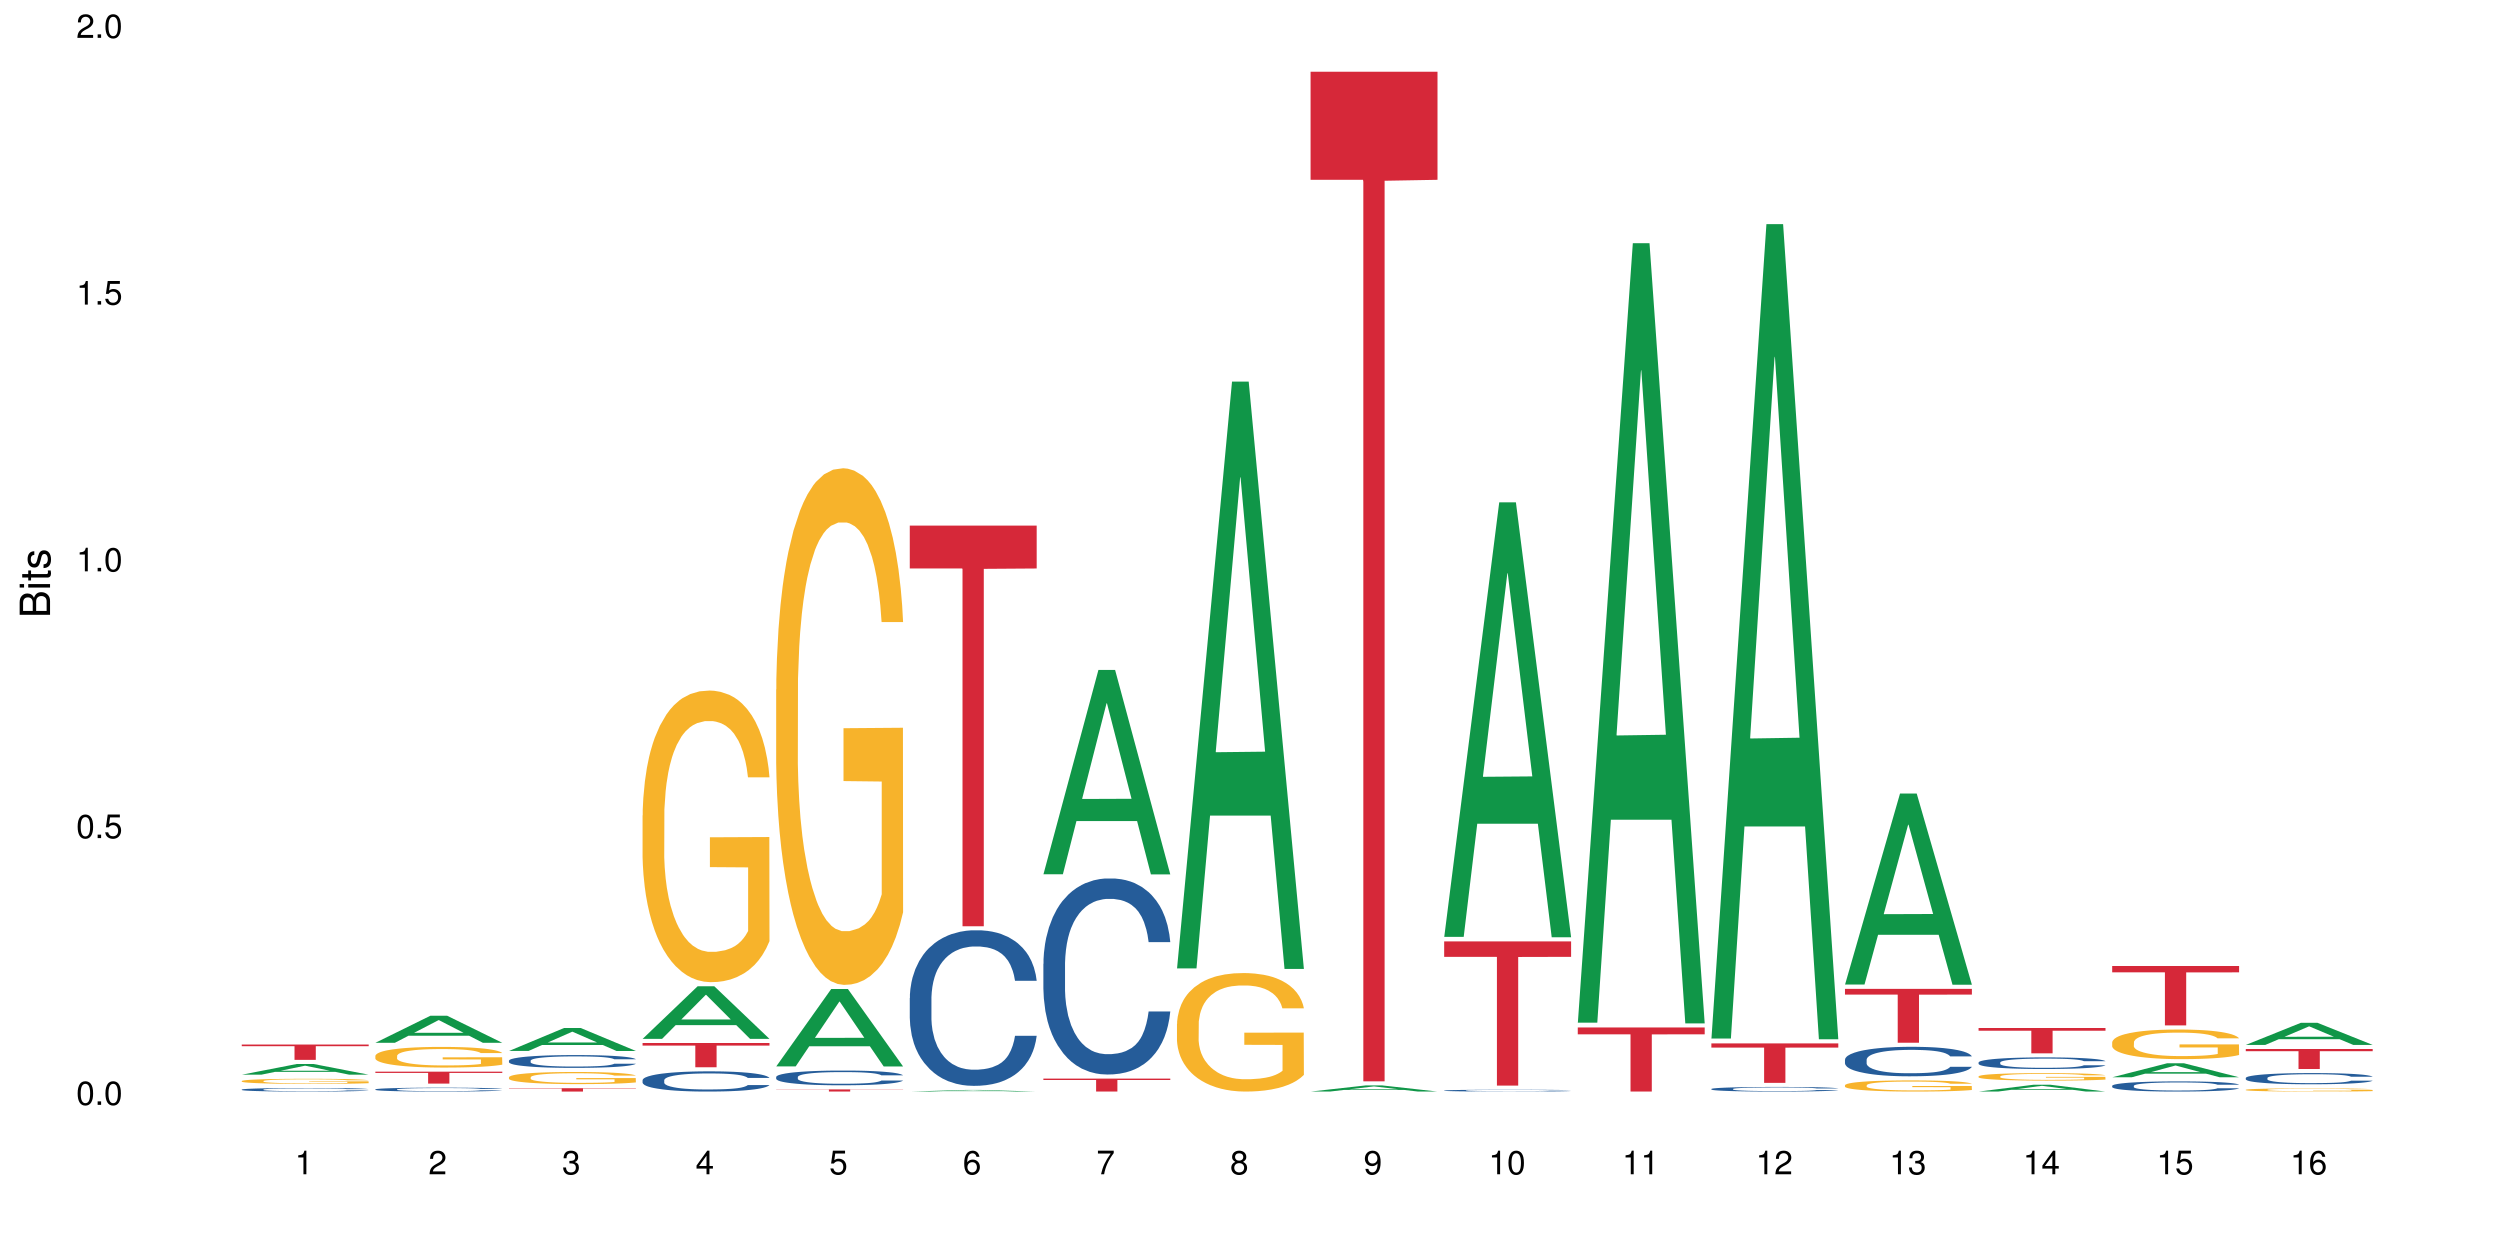 <?xml version="1.0" encoding="UTF-8"?>
<svg xmlns="http://www.w3.org/2000/svg" xmlns:xlink="http://www.w3.org/1999/xlink" width="720pt" height="360pt" viewBox="0 0 720 360" version="1.1">
<defs>
<g>
<symbol overflow="visible" id="glyph0-0">
<path style="stroke:none;" d=""/>
</symbol>
<symbol overflow="visible" id="glyph0-1">
<path style="stroke:none;" d="M 2.641 -6.797 C 2 -6.797 1.422 -6.531 1.078 -6.047 C 0.641 -5.453 0.406 -4.547 0.406 -3.297 C 0.406 -1 1.188 0.219 2.641 0.219 C 4.078 0.219 4.859 -1 4.859 -3.234 C 4.859 -4.562 4.656 -5.438 4.203 -6.047 C 3.844 -6.531 3.281 -6.797 2.641 -6.797 Z M 2.641 -6.047 C 3.547 -6.047 4 -5.125 4 -3.312 C 4 -1.375 3.562 -0.484 2.625 -0.484 C 1.734 -0.484 1.281 -1.422 1.281 -3.281 C 1.281 -5.141 1.734 -6.047 2.641 -6.047 Z M 2.641 -6.047 "/>
</symbol>
<symbol overflow="visible" id="glyph0-2">
<path style="stroke:none;" d="M 1.828 -1 L 0.828 -1 L 0.828 0 L 1.828 0 Z M 1.828 -1 "/>
</symbol>
<symbol overflow="visible" id="glyph0-3">
<path style="stroke:none;" d="M 4.562 -6.797 L 1.062 -6.797 L 0.547 -3.094 L 1.328 -3.094 C 1.719 -3.562 2.047 -3.734 2.578 -3.734 C 3.484 -3.734 4.062 -3.109 4.062 -2.094 C 4.062 -1.125 3.484 -0.531 2.578 -0.531 C 1.828 -0.531 1.375 -0.906 1.188 -1.672 L 0.328 -1.672 C 0.453 -1.109 0.547 -0.844 0.75 -0.594 C 1.125 -0.078 1.828 0.219 2.594 0.219 C 3.969 0.219 4.922 -0.781 4.922 -2.219 C 4.922 -3.562 4.031 -4.484 2.719 -4.484 C 2.25 -4.484 1.859 -4.359 1.469 -4.062 L 1.734 -5.969 L 4.562 -5.969 Z M 4.562 -6.797 "/>
</symbol>
<symbol overflow="visible" id="glyph0-4">
<path style="stroke:none;" d="M 2.484 -4.844 L 2.484 0 L 3.328 0 L 3.328 -6.797 L 2.766 -6.797 C 2.469 -5.75 2.281 -5.609 0.984 -5.453 L 0.984 -4.844 Z M 2.484 -4.844 "/>
</symbol>
<symbol overflow="visible" id="glyph0-5">
<path style="stroke:none;" d="M 4.859 -0.828 L 1.281 -0.828 C 1.359 -1.391 1.672 -1.75 2.5 -2.234 L 3.469 -2.75 C 4.406 -3.266 4.906 -3.969 4.906 -4.812 C 4.906 -5.375 4.672 -5.906 4.266 -6.266 C 3.859 -6.625 3.375 -6.797 2.719 -6.797 C 1.859 -6.797 1.219 -6.5 0.844 -5.922 C 0.609 -5.562 0.5 -5.125 0.484 -4.438 L 1.328 -4.438 C 1.359 -4.906 1.406 -5.188 1.531 -5.406 C 1.75 -5.812 2.188 -6.062 2.703 -6.062 C 3.469 -6.062 4.031 -5.516 4.031 -4.781 C 4.031 -4.25 3.719 -3.797 3.125 -3.438 L 2.234 -2.938 C 0.812 -2.141 0.406 -1.5 0.328 0 L 4.859 0 Z M 4.859 -0.828 "/>
</symbol>
<symbol overflow="visible" id="glyph0-6">
<path style="stroke:none;" d="M 2.125 -3.125 L 2.578 -3.125 C 3.516 -3.125 3.984 -2.703 3.984 -1.891 C 3.984 -1.031 3.469 -0.531 2.578 -0.531 C 1.656 -0.531 1.203 -0.984 1.156 -1.969 L 0.312 -1.969 C 0.344 -1.422 0.438 -1.078 0.609 -0.766 C 0.953 -0.109 1.625 0.219 2.547 0.219 C 3.953 0.219 4.859 -0.609 4.859 -1.906 C 4.859 -2.766 4.516 -3.25 3.703 -3.516 C 4.344 -3.766 4.656 -4.25 4.656 -4.938 C 4.656 -6.109 3.875 -6.797 2.578 -6.797 C 1.203 -6.797 0.484 -6.047 0.453 -4.609 L 1.297 -4.609 C 1.312 -5.016 1.344 -5.25 1.453 -5.453 C 1.641 -5.828 2.062 -6.062 2.594 -6.062 C 3.344 -6.062 3.797 -5.625 3.797 -4.906 C 3.797 -4.422 3.609 -4.141 3.25 -3.984 C 3.016 -3.891 2.719 -3.844 2.125 -3.844 Z M 2.125 -3.125 "/>
</symbol>
<symbol overflow="visible" id="glyph0-7">
<path style="stroke:none;" d="M 3.141 -1.625 L 3.141 0 L 3.984 0 L 3.984 -1.625 L 4.984 -1.625 L 4.984 -2.391 L 3.984 -2.391 L 3.984 -6.797 L 3.359 -6.797 L 0.266 -2.516 L 0.266 -1.625 Z M 3.141 -2.391 L 1 -2.391 L 3.141 -5.359 Z M 3.141 -2.391 "/>
</symbol>
<symbol overflow="visible" id="glyph0-8">
<path style="stroke:none;" d="M 4.781 -5.031 C 4.609 -6.141 3.891 -6.797 2.844 -6.797 C 2.094 -6.797 1.422 -6.438 1.031 -5.828 C 0.609 -5.172 0.406 -4.344 0.406 -3.094 C 0.406 -1.953 0.578 -1.234 0.984 -0.625 C 1.359 -0.078 1.953 0.219 2.703 0.219 C 3.984 0.219 4.922 -0.734 4.922 -2.078 C 4.922 -3.344 4.062 -4.234 2.844 -4.234 C 2.172 -4.234 1.641 -3.969 1.281 -3.469 C 1.281 -5.125 1.828 -6.047 2.797 -6.047 C 3.391 -6.047 3.797 -5.672 3.938 -5.031 Z M 2.734 -3.484 C 3.547 -3.484 4.062 -2.922 4.062 -2 C 4.062 -1.156 3.484 -0.531 2.703 -0.531 C 1.922 -0.531 1.328 -1.188 1.328 -2.047 C 1.328 -2.891 1.906 -3.484 2.734 -3.484 Z M 2.734 -3.484 "/>
</symbol>
<symbol overflow="visible" id="glyph0-9">
<path style="stroke:none;" d="M 4.984 -6.797 L 0.438 -6.797 L 0.438 -5.969 L 4.109 -5.969 C 2.5 -3.656 1.828 -2.234 1.328 0 L 2.219 0 C 2.594 -2.172 3.453 -4.047 4.984 -6.094 Z M 4.984 -6.797 "/>
</symbol>
<symbol overflow="visible" id="glyph0-10">
<path style="stroke:none;" d="M 3.75 -3.578 C 4.453 -4 4.688 -4.344 4.688 -4.984 C 4.688 -6.047 3.844 -6.797 2.641 -6.797 C 1.438 -6.797 0.594 -6.047 0.594 -4.984 C 0.594 -4.359 0.828 -4.016 1.516 -3.578 C 0.734 -3.203 0.359 -2.641 0.359 -1.891 C 0.359 -0.641 1.297 0.219 2.641 0.219 C 3.984 0.219 4.922 -0.641 4.922 -1.875 C 4.922 -2.641 4.531 -3.203 3.75 -3.578 Z M 2.641 -6.047 C 3.359 -6.047 3.812 -5.625 3.812 -4.969 C 3.812 -4.344 3.344 -3.922 2.641 -3.922 C 1.922 -3.922 1.453 -4.344 1.453 -4.984 C 1.453 -5.625 1.922 -6.047 2.641 -6.047 Z M 2.641 -3.203 C 3.484 -3.203 4.062 -2.672 4.062 -1.875 C 4.062 -1.062 3.484 -0.531 2.625 -0.531 C 1.797 -0.531 1.219 -1.078 1.219 -1.875 C 1.219 -2.672 1.797 -3.203 2.641 -3.203 Z M 2.641 -3.203 "/>
</symbol>
<symbol overflow="visible" id="glyph0-11">
<path style="stroke:none;" d="M 0.516 -1.547 C 0.672 -0.438 1.406 0.219 2.438 0.219 C 3.188 0.219 3.859 -0.141 4.266 -0.75 C 4.688 -1.406 4.891 -2.25 4.891 -3.484 C 4.891 -4.625 4.703 -5.359 4.312 -5.953 C 3.938 -6.5 3.344 -6.797 2.594 -6.797 C 1.297 -6.797 0.359 -5.844 0.359 -4.516 C 0.359 -3.25 1.234 -2.344 2.453 -2.344 C 3.094 -2.344 3.562 -2.578 4.016 -3.109 C 4 -1.453 3.469 -0.531 2.5 -0.531 C 1.906 -0.531 1.484 -0.906 1.359 -1.547 Z M 2.578 -6.062 C 3.375 -6.062 3.969 -5.406 3.969 -4.531 C 3.969 -3.688 3.375 -3.094 2.547 -3.094 C 1.734 -3.094 1.234 -3.672 1.234 -4.578 C 1.234 -5.438 1.797 -6.062 2.578 -6.062 Z M 2.578 -6.062 "/>
</symbol>
<symbol overflow="visible" id="glyph1-0">
<path style="stroke:none;" d=""/>
</symbol>
<symbol overflow="visible" id="glyph1-1">
<path style="stroke:none;" d="M 0 -0.953 L 0 -4.891 C 0 -5.719 -0.234 -6.344 -0.734 -6.797 C -1.188 -7.234 -1.812 -7.469 -2.5 -7.469 C -3.547 -7.469 -4.188 -7 -4.625 -5.875 C -4.984 -6.672 -5.641 -7.094 -6.531 -7.094 C -7.156 -7.094 -7.734 -6.859 -8.141 -6.391 C -8.562 -5.938 -8.75 -5.344 -8.75 -4.5 L -8.75 -0.953 Z M -4.984 -2.062 L -7.766 -2.062 L -7.766 -4.219 C -7.766 -4.844 -7.688 -5.203 -7.453 -5.5 C -7.219 -5.812 -6.859 -5.969 -6.375 -5.969 C -5.906 -5.969 -5.531 -5.812 -5.297 -5.5 C -5.062 -5.203 -4.984 -4.844 -4.984 -4.219 Z M -0.984 -2.062 L -4 -2.062 L -4 -4.781 C -4 -5.328 -3.859 -5.688 -3.578 -5.953 C -3.297 -6.219 -2.922 -6.359 -2.484 -6.359 C -2.062 -6.359 -1.688 -6.219 -1.406 -5.953 C -1.109 -5.688 -0.984 -5.328 -0.984 -4.781 Z M -0.984 -2.062 "/>
</symbol>
<symbol overflow="visible" id="glyph1-2">
<path style="stroke:none;" d="M -6.281 -1.797 L -6.281 -0.797 L 0 -0.797 L 0 -1.797 Z M -8.75 -1.797 L -8.75 -0.797 L -7.484 -0.797 L -7.484 -1.797 Z M -8.75 -1.797 "/>
</symbol>
<symbol overflow="visible" id="glyph1-3">
<path style="stroke:none;" d="M -6.281 -3.047 L -6.281 -2.016 L -8.016 -2.016 L -8.016 -1.016 L -6.281 -1.016 L -6.281 -0.172 L -5.469 -0.172 L -5.469 -1.016 L -0.719 -1.016 C -0.078 -1.016 0.281 -1.453 0.281 -2.234 C 0.281 -2.469 0.25 -2.719 0.188 -3.047 L -0.641 -3.047 C -0.609 -2.922 -0.594 -2.766 -0.594 -2.562 C -0.594 -2.141 -0.719 -2.016 -1.156 -2.016 L -5.469 -2.016 L -5.469 -3.047 Z M -6.281 -3.047 "/>
</symbol>
<symbol overflow="visible" id="glyph1-4">
<path style="stroke:none;" d="M -4.531 -5.25 C -5.766 -5.25 -6.469 -4.422 -6.469 -2.969 C -6.469 -1.516 -5.719 -0.562 -4.547 -0.562 C -3.562 -0.562 -3.094 -1.062 -2.734 -2.562 L -2.516 -3.484 C -2.344 -4.188 -2.094 -4.469 -1.625 -4.469 C -1.047 -4.469 -0.641 -3.875 -0.641 -3 C -0.641 -2.453 -0.797 -2 -1.062 -1.75 C -1.25 -1.594 -1.422 -1.531 -1.875 -1.469 L -1.875 -0.406 C -0.422 -0.453 0.281 -1.266 0.281 -2.922 C 0.281 -4.5 -0.5 -5.516 -1.719 -5.516 C -2.656 -5.516 -3.172 -4.984 -3.469 -3.734 L -3.703 -2.766 C -3.891 -1.953 -4.156 -1.609 -4.594 -1.609 C -5.172 -1.609 -5.547 -2.125 -5.547 -2.938 C -5.547 -3.75 -5.203 -4.172 -4.531 -4.203 Z M -4.531 -5.25 "/>
</symbol>
</g>
</defs>
<g id="surface59564">
<rect x="0" y="0" width="720" height="360" style="fill:rgb(100%,100%,100%);fill-opacity:1;stroke:none;"/>
<path style=" stroke:none;fill-rule:nonzero;fill:rgb(6.275%,58.824%,28.235%);fill-opacity:1;" d="M 69.629 309.512 L 69.668 309.508 L 85.484 306.426 L 90.289 306.426 L 106.184 309.512 L 100.598 309.512 L 96.613 308.707 L 79.156 308.707 L 75.254 309.512 L 69.629 309.512 L 80.836 308.375 L 95.012 308.371 L 87.945 306.93 L 87.867 306.926 L 87.789 306.934 L 80.797 308.371 L 80.836 308.375 Z M 69.629 309.512 "/>
<path style=" stroke:none;fill-rule:nonzero;fill:rgb(14.51%,36.078%,60%);fill-opacity:1;" d="M 69.629 313.789 L 69.676 313.789 L 69.676 313.766 L 69.809 313.73 L 70.121 313.684 L 70.434 313.656 L 71.234 313.598 L 72.348 313.547 L 73.508 313.504 L 74.355 313.48 L 75.113 313.461 L 76.852 313.426 L 77.965 313.41 L 79.168 313.391 L 80.641 313.375 L 81.711 313.367 L 84.117 313.352 L 85.898 313.344 L 90.27 313.344 L 92.051 313.348 L 93.344 313.352 L 94.77 313.359 L 95.973 313.367 L 98.07 313.387 L 99.941 313.414 L 100.789 313.43 L 102.125 313.457 L 103.152 313.484 L 103.863 313.512 L 104.668 313.547 L 105.379 313.586 L 105.914 313.637 L 106.184 313.676 L 99.941 313.676 L 99.629 313.637 L 99.273 313.609 L 98.605 313.57 L 97.938 313.543 L 97 313.516 L 96.152 313.5 L 94.992 313.48 L 93.969 313.469 L 92.898 313.461 L 91.875 313.457 L 89.91 313.449 L 87.637 313.449 L 86.793 313.453 L 85.055 313.461 L 84.117 313.465 L 82.781 313.48 L 81.844 313.492 L 80.73 313.508 L 79.973 313.527 L 79.035 313.551 L 78.367 313.57 L 77.609 313.602 L 77.164 313.625 L 76.762 313.652 L 76.406 313.684 L 76.137 313.715 L 75.961 313.75 L 75.871 313.785 L 75.871 313.93 L 75.961 313.965 L 76.184 314.004 L 76.762 314.062 L 77.609 314.109 L 78.59 314.152 L 79.527 314.18 L 80.059 314.191 L 80.773 314.207 L 81.887 314.227 L 83.492 314.246 L 84.43 314.254 L 85.855 314.258 L 87.328 314.262 L 89.289 314.262 L 91.027 314.258 L 92.184 314.254 L 93.391 314.246 L 95.039 314.23 L 96.062 314.215 L 96.953 314.199 L 97.625 314.18 L 98.07 314.164 L 98.738 314.137 L 99.273 314.105 L 99.676 314.07 L 99.941 314.039 L 106.184 314.039 L 105.914 314.078 L 105.516 314.113 L 105.113 314.141 L 104.488 314.176 L 103.773 314.203 L 102.75 314.234 L 101.902 314.258 L 100.789 314.281 L 99.762 314.301 L 98.648 314.316 L 97 314.336 L 95.93 314.344 L 94.77 314.352 L 93.391 314.359 L 91.648 314.367 L 89.777 314.371 L 88.039 314.371 L 86.168 314.367 L 84.785 314.363 L 82.957 314.355 L 80.684 314.34 L 79.035 314.32 L 77.742 314.305 L 76.629 314.285 L 75.379 314.258 L 73.773 314.219 L 72.793 314.188 L 72.125 314.16 L 71.367 314.125 L 70.832 314.09 L 70.207 314.039 L 69.762 313.973 L 69.629 313.918 Z M 69.629 313.789 "/>
<path style=" stroke:none;fill-rule:nonzero;fill:rgb(96.863%,70.196%,16.863%);fill-opacity:1;" d="M 69.629 311.324 L 69.676 311.32 L 69.676 311.293 L 69.852 311.234 L 70.297 311.152 L 70.879 311.082 L 71.5 311.027 L 71.902 311 L 72.57 310.961 L 73.152 310.93 L 74.621 310.871 L 76.496 310.812 L 77.52 310.789 L 78.68 310.766 L 80.328 310.742 L 81.086 310.73 L 83.402 310.711 L 86.035 310.695 L 88.93 310.691 L 90.27 310.695 L 92.098 310.699 L 94.594 310.715 L 96.02 310.727 L 97.133 310.742 L 98.293 310.758 L 99.719 310.785 L 101.055 310.816 L 102.125 310.852 L 103.195 310.891 L 104.086 310.934 L 104.844 310.98 L 105.516 311.035 L 105.914 311.082 L 106.184 311.129 L 99.984 311.129 L 99.629 311.082 L 99.227 311.047 L 98.559 311.004 L 97.891 310.973 L 97.223 310.945 L 95.973 310.91 L 94.906 310.891 L 93.566 310.871 L 92.273 310.859 L 90.805 310.852 L 89.91 310.848 L 87.551 310.848 L 85.41 310.855 L 84.16 310.867 L 83.27 310.879 L 82.023 310.898 L 81.266 310.914 L 80.816 310.926 L 79.48 310.969 L 78.59 311.004 L 78.098 311.031 L 77.477 311.07 L 77.027 311.105 L 76.539 311.16 L 76.27 311.199 L 75.914 311.293 L 75.871 311.535 L 76.004 311.586 L 76.27 311.641 L 76.629 311.688 L 77.164 311.738 L 77.699 311.777 L 78.633 311.828 L 79.438 311.863 L 80.059 311.887 L 81.266 311.926 L 81.754 311.938 L 82.914 311.961 L 84.117 311.98 L 85.59 311.996 L 86.703 312.004 L 88.484 312.012 L 90.758 312.012 L 93.434 312 L 95.129 311.992 L 96.285 311.98 L 97.043 311.973 L 97.98 311.957 L 98.648 311.941 L 99.273 311.93 L 100.031 311.906 L 100.031 311.586 L 89.02 311.582 L 89.02 311.434 L 106.137 311.43 L 106.184 311.957 L 105.246 311.992 L 104.086 312.027 L 102.973 312.055 L 101.812 312.078 L 100.164 312.102 L 98.828 312.117 L 96.777 312.137 L 94.906 312.148 L 92.941 312.156 L 91.203 312.16 L 89.152 312.164 L 87.328 312.16 L 85.363 312.152 L 83.805 312.141 L 82.379 312.129 L 80.953 312.109 L 79.168 312.082 L 78.012 312.059 L 76.805 312.031 L 75.602 311.996 L 74.531 311.961 L 73.82 311.934 L 73.105 311.902 L 72.348 311.859 L 71.637 311.816 L 71.102 311.773 L 70.609 311.727 L 70.254 311.684 L 69.898 311.621 L 69.719 311.574 L 69.629 311.531 Z M 69.629 311.324 "/>
<path style=" stroke:none;fill-rule:nonzero;fill:rgb(83.922%,15.686%,22.353%);fill-opacity:1;" d="M 69.629 300.832 L 106.184 300.832 L 106.184 301.305 L 90.949 301.309 L 90.949 305.246 L 84.82 305.246 L 84.82 301.312 L 84.73 301.305 L 69.629 301.305 Z M 69.629 300.832 "/>
<path style=" stroke:none;fill-rule:nonzero;fill:rgb(6.275%,58.824%,28.235%);fill-opacity:1;" d="M 108.105 300.32 L 108.145 300.312 L 123.961 292.527 L 128.766 292.527 L 144.66 300.328 L 139.074 300.328 L 135.09 298.293 L 117.637 298.293 L 113.73 300.32 L 108.105 300.32 L 119.312 297.449 L 133.492 297.441 L 126.422 293.805 L 126.344 293.797 L 126.266 293.816 L 119.273 297.441 L 119.312 297.449 Z M 108.105 300.32 "/>
<path style=" stroke:none;fill-rule:nonzero;fill:rgb(14.51%,36.078%,60%);fill-opacity:1;" d="M 108.105 313.738 L 108.152 313.734 L 108.152 313.711 L 108.285 313.672 L 108.598 313.621 L 108.91 313.59 L 109.711 313.527 L 110.824 313.469 L 111.984 313.426 L 112.832 313.398 L 113.59 313.379 L 115.328 313.34 L 116.441 313.32 L 117.645 313.301 L 119.117 313.285 L 120.188 313.273 L 122.594 313.258 L 124.375 313.25 L 128.746 313.25 L 130.527 313.254 L 131.82 313.258 L 133.246 313.266 L 134.453 313.273 L 136.547 313.297 L 138.418 313.324 L 139.266 313.344 L 140.602 313.375 L 141.629 313.406 L 142.34 313.434 L 143.145 313.469 L 143.855 313.516 L 144.391 313.566 L 144.66 313.613 L 138.418 313.613 L 138.105 313.57 L 137.75 313.539 L 137.082 313.496 L 136.414 313.469 L 135.477 313.438 L 134.629 313.418 L 133.469 313.398 L 132.445 313.387 L 131.375 313.379 L 130.352 313.371 L 128.391 313.363 L 126.117 313.363 L 125.27 313.367 L 123.531 313.375 L 122.594 313.383 L 121.258 313.398 L 120.32 313.41 L 119.207 313.43 L 118.449 313.449 L 117.512 313.477 L 116.844 313.5 L 116.086 313.531 L 115.641 313.559 L 115.238 313.586 L 114.883 313.621 L 114.613 313.656 L 114.438 313.695 L 114.348 313.73 L 114.348 313.891 L 114.438 313.926 L 114.66 313.969 L 115.238 314.031 L 116.086 314.086 L 117.066 314.129 L 118.004 314.16 L 118.539 314.176 L 119.25 314.191 L 120.363 314.211 L 121.969 314.234 L 122.906 314.242 L 124.332 314.25 L 125.805 314.254 L 127.766 314.254 L 129.504 314.25 L 130.664 314.246 L 131.867 314.234 L 133.516 314.219 L 134.539 314.203 L 135.434 314.184 L 136.102 314.164 L 136.547 314.148 L 137.215 314.113 L 137.75 314.082 L 138.152 314.043 L 138.418 314.008 L 144.66 314.008 L 144.391 314.051 L 143.992 314.09 L 143.59 314.121 L 142.965 314.156 L 142.254 314.188 L 141.227 314.223 L 140.379 314.246 L 139.266 314.273 L 138.242 314.293 L 137.125 314.309 L 135.477 314.332 L 134.406 314.34 L 133.246 314.352 L 131.867 314.359 L 130.129 314.367 L 128.254 314.371 L 126.516 314.371 L 124.645 314.367 L 123.262 314.363 L 121.434 314.355 L 119.16 314.336 L 117.512 314.316 L 116.219 314.297 L 115.105 314.277 L 113.855 314.25 L 112.254 314.203 L 111.27 314.168 L 110.602 314.141 L 109.844 314.102 L 109.309 314.066 L 108.688 314.008 L 108.238 313.934 L 108.105 313.879 Z M 108.105 313.738 "/>
<path style=" stroke:none;fill-rule:nonzero;fill:rgb(96.863%,70.196%,16.863%);fill-opacity:1;" d="M 108.105 304.059 L 108.152 304.055 L 108.152 303.945 L 108.328 303.699 L 108.773 303.363 L 109.355 303.086 L 109.98 302.867 L 110.379 302.754 L 111.047 302.59 L 111.629 302.469 L 113.098 302.227 L 114.973 301.996 L 115.996 301.898 L 117.156 301.805 L 118.805 301.703 L 119.562 301.664 L 121.879 301.578 L 124.512 301.523 L 127.406 301.508 L 128.746 301.512 L 130.574 301.535 L 133.07 301.594 L 134.496 301.648 L 135.609 301.703 L 136.77 301.773 L 138.195 301.883 L 139.531 302.012 L 140.602 302.145 L 141.672 302.309 L 142.562 302.48 L 143.32 302.672 L 143.992 302.898 L 144.391 303.09 L 144.66 303.281 L 138.465 303.281 L 138.105 303.09 L 137.707 302.941 L 137.035 302.766 L 136.367 302.633 L 135.699 302.531 L 134.453 302.387 L 133.383 302.301 L 132.043 302.227 L 130.75 302.176 L 129.281 302.145 L 128.391 302.133 L 126.027 302.133 L 123.887 302.172 L 122.637 302.215 L 121.746 302.258 L 120.5 302.34 L 119.742 302.406 L 119.297 302.449 L 117.957 302.617 L 117.066 302.77 L 116.574 302.871 L 115.953 303.035 L 115.508 303.184 L 115.016 303.398 L 114.75 303.562 L 114.391 303.934 L 114.348 304.914 L 114.48 305.121 L 114.75 305.344 L 115.105 305.539 L 115.641 305.746 L 116.176 305.902 L 117.109 306.113 L 117.914 306.258 L 118.539 306.348 L 119.742 306.496 L 120.23 306.543 L 121.391 306.645 L 122.594 306.719 L 124.066 306.785 L 125.18 306.816 L 126.961 306.844 L 129.234 306.844 L 131.91 306.812 L 133.605 306.77 L 134.762 306.723 L 135.52 306.688 L 136.457 306.625 L 137.125 306.57 L 137.75 306.512 L 138.508 306.418 L 138.508 305.121 L 127.496 305.113 L 127.496 304.504 L 144.613 304.5 L 144.66 306.625 L 143.723 306.773 L 142.562 306.914 L 141.449 307.023 L 140.289 307.117 L 138.641 307.219 L 137.305 307.285 L 135.254 307.359 L 133.383 307.41 L 131.422 307.441 L 129.68 307.457 L 127.633 307.465 L 125.805 307.453 L 123.844 307.422 L 122.281 307.379 L 120.855 307.324 L 119.43 307.254 L 117.645 307.137 L 116.488 307.047 L 115.285 306.93 L 114.078 306.797 L 113.012 306.648 L 112.297 306.535 L 111.582 306.402 L 110.824 306.238 L 110.113 306.055 L 109.578 305.887 L 109.086 305.695 L 108.73 305.516 L 108.375 305.273 L 108.195 305.074 L 108.105 304.906 Z M 108.105 304.059 "/>
<path style=" stroke:none;fill-rule:nonzero;fill:rgb(83.922%,15.686%,22.353%);fill-opacity:1;" d="M 108.105 308.645 L 144.66 308.645 L 144.66 309.012 L 129.426 309.012 L 129.426 312.07 L 123.297 312.07 L 123.297 309.016 L 123.207 309.012 L 108.105 309.012 Z M 108.105 308.645 "/>
<path style=" stroke:none;fill-rule:nonzero;fill:rgb(6.275%,58.824%,28.235%);fill-opacity:1;" d="M 146.582 302.676 L 146.621 302.668 L 162.438 296.066 L 167.242 296.066 L 183.137 302.68 L 177.551 302.68 L 173.57 300.953 L 156.113 300.953 L 152.207 302.676 L 146.582 302.676 L 157.793 300.238 L 171.969 300.234 L 164.898 297.148 L 164.82 297.141 L 164.742 297.16 L 157.754 300.234 L 157.793 300.238 Z M 146.582 302.676 "/>
<path style=" stroke:none;fill-rule:nonzero;fill:rgb(14.51%,36.078%,60%);fill-opacity:1;" d="M 146.582 305.465 L 146.629 305.461 L 146.629 305.383 L 146.762 305.254 L 147.074 305.09 L 147.387 304.98 L 148.188 304.781 L 149.301 304.59 L 150.461 304.441 L 151.309 304.352 L 152.066 304.285 L 153.805 304.16 L 154.918 304.098 L 156.121 304.039 L 157.594 303.98 L 158.664 303.949 L 161.07 303.895 L 162.855 303.871 L 164.234 303.859 L 167.223 303.859 L 169.004 303.875 L 170.297 303.891 L 171.727 303.918 L 172.93 303.949 L 175.023 304.023 L 176.895 304.117 L 177.742 304.172 L 179.078 304.273 L 180.105 304.375 L 180.82 304.465 L 181.621 304.59 L 182.336 304.742 L 182.867 304.914 L 183.137 305.059 L 176.895 305.059 L 176.582 304.922 L 176.227 304.816 L 175.559 304.68 L 174.891 304.582 L 173.953 304.484 L 173.105 304.418 L 171.949 304.355 L 170.922 304.316 L 169.852 304.285 L 168.828 304.266 L 166.867 304.246 L 164.594 304.246 L 163.746 304.25 L 162.008 304.277 L 161.07 304.301 L 159.734 304.348 L 158.797 304.395 L 157.684 304.461 L 156.926 304.52 L 155.988 304.605 L 155.32 304.684 L 154.562 304.793 L 154.117 304.879 L 153.715 304.973 L 153.359 305.086 L 153.09 305.203 L 152.914 305.328 L 152.824 305.449 L 152.824 305.973 L 152.914 306.094 L 153.137 306.234 L 153.715 306.441 L 154.562 306.621 L 155.543 306.762 L 156.48 306.863 L 157.016 306.91 L 157.727 306.965 L 158.844 307.031 L 160.445 307.098 L 161.383 307.125 L 162.809 307.152 L 164.281 307.168 L 166.242 307.168 L 167.98 307.152 L 169.141 307.137 L 170.344 307.109 L 171.992 307.051 L 173.016 306.996 L 173.91 306.934 L 174.578 306.871 L 175.023 306.816 L 175.691 306.711 L 176.227 306.598 L 176.629 306.477 L 176.895 306.363 L 183.137 306.363 L 182.867 306.5 L 182.469 306.629 L 182.066 306.727 L 181.441 306.848 L 180.73 306.949 L 179.703 307.07 L 178.855 307.145 L 177.742 307.23 L 176.719 307.293 L 175.602 307.352 L 173.953 307.418 L 172.883 307.453 L 171.727 307.484 L 170.344 307.512 L 168.605 307.535 L 166.73 307.547 L 164.992 307.551 L 163.121 307.543 L 161.738 307.531 L 159.91 307.5 L 157.637 307.441 L 155.988 307.375 L 154.695 307.312 L 153.582 307.246 L 152.332 307.152 L 150.73 307.004 L 149.75 306.891 L 149.078 306.797 L 148.32 306.664 L 147.785 306.547 L 147.164 306.355 L 146.719 306.117 L 146.582 305.93 Z M 146.582 305.465 "/>
<path style=" stroke:none;fill-rule:nonzero;fill:rgb(96.863%,70.196%,16.863%);fill-opacity:1;" d="M 146.582 310.227 L 146.629 310.227 L 146.629 310.16 L 146.805 310.02 L 147.25 309.82 L 147.832 309.656 L 148.457 309.527 L 148.855 309.461 L 149.523 309.367 L 150.105 309.297 L 151.574 309.152 L 153.449 309.02 L 154.473 308.961 L 155.633 308.906 L 157.281 308.848 L 158.039 308.824 L 160.359 308.773 L 162.988 308.742 L 165.887 308.73 L 167.223 308.734 L 169.051 308.746 L 171.547 308.781 L 172.973 308.812 L 174.086 308.848 L 175.246 308.887 L 176.672 308.949 L 178.012 309.027 L 179.078 309.105 L 180.148 309.199 L 181.043 309.301 L 181.801 309.414 L 182.469 309.547 L 182.867 309.66 L 183.137 309.773 L 176.941 309.773 L 176.582 309.66 L 176.184 309.574 L 175.516 309.469 L 174.844 309.391 L 174.176 309.332 L 172.93 309.25 L 171.859 309.195 L 170.52 309.152 L 169.227 309.125 L 167.758 309.105 L 166.867 309.098 L 164.504 309.098 L 162.363 309.121 L 161.117 309.145 L 160.223 309.172 L 158.977 309.219 L 158.219 309.258 L 157.773 309.285 L 156.434 309.383 L 155.543 309.473 L 155.055 309.531 L 154.43 309.629 L 153.984 309.715 L 153.492 309.844 L 153.227 309.938 L 152.867 310.156 L 152.824 310.73 L 152.957 310.852 L 153.227 310.98 L 153.582 311.098 L 154.117 311.219 L 154.652 311.312 L 155.586 311.434 L 156.391 311.52 L 157.016 311.574 L 158.219 311.66 L 158.707 311.688 L 159.867 311.746 L 161.07 311.789 L 162.543 311.828 L 163.656 311.848 L 165.438 311.863 L 167.711 311.863 L 170.387 311.844 L 172.082 311.82 L 173.242 311.793 L 174 311.77 L 174.934 311.734 L 175.602 311.703 L 176.227 311.668 L 176.984 311.613 L 176.984 310.852 L 165.973 310.848 L 165.973 310.492 L 183.094 310.488 L 183.137 311.734 L 182.199 311.82 L 181.043 311.906 L 179.926 311.969 L 178.77 312.023 L 177.117 312.082 L 175.781 312.121 L 173.73 312.168 L 171.859 312.195 L 169.898 312.215 L 168.16 312.223 L 166.109 312.227 L 164.281 312.223 L 162.32 312.203 L 160.758 312.176 L 159.332 312.145 L 157.906 312.102 L 156.121 312.035 L 154.965 311.98 L 153.762 311.914 L 152.555 311.836 L 151.488 311.75 L 150.773 311.68 L 150.059 311.605 L 149.301 311.508 L 148.59 311.398 L 148.055 311.301 L 147.562 311.191 L 147.207 311.086 L 146.852 310.941 L 146.672 310.824 L 146.582 310.727 Z M 146.582 310.227 "/>
<path style=" stroke:none;fill-rule:nonzero;fill:rgb(83.922%,15.686%,22.353%);fill-opacity:1;" d="M 146.582 313.406 L 183.137 313.406 L 183.137 313.512 L 167.902 313.512 L 167.902 314.371 L 161.773 314.371 L 161.773 313.512 L 146.582 313.512 Z M 146.582 313.406 "/>
<path style=" stroke:none;fill-rule:nonzero;fill:rgb(6.275%,58.824%,28.235%);fill-opacity:1;" d="M 185.059 299.188 L 185.098 299.176 L 200.914 284.047 L 205.719 284.047 L 221.613 299.203 L 216.027 299.203 L 212.047 295.246 L 194.59 295.246 L 190.684 299.188 L 185.059 299.188 L 196.27 293.609 L 210.445 293.598 L 203.375 286.523 L 203.297 286.508 L 203.219 286.551 L 196.23 293.598 L 196.27 293.609 Z M 185.059 299.188 "/>
<path style=" stroke:none;fill-rule:nonzero;fill:rgb(14.51%,36.078%,60%);fill-opacity:1;" d="M 185.059 311.082 L 185.105 311.078 L 185.105 310.949 L 185.238 310.746 L 185.551 310.492 L 185.863 310.316 L 186.664 310.004 L 187.781 309.699 L 188.938 309.465 L 189.785 309.328 L 190.543 309.219 L 192.281 309.023 L 193.395 308.922 L 194.602 308.832 L 196.07 308.742 L 197.141 308.688 L 199.547 308.602 L 201.332 308.566 L 202.711 308.551 L 205.699 308.551 L 207.484 308.57 L 208.773 308.598 L 210.203 308.641 L 211.406 308.688 L 213.5 308.805 L 215.371 308.953 L 216.219 309.039 L 217.559 309.203 L 218.582 309.363 L 219.297 309.504 L 220.098 309.699 L 220.812 309.938 L 221.348 310.211 L 221.613 310.438 L 215.371 310.438 L 215.062 310.227 L 214.703 310.062 L 214.035 309.844 L 213.367 309.688 L 212.43 309.535 L 211.582 309.434 L 210.426 309.332 L 209.398 309.27 L 208.328 309.219 L 207.305 309.188 L 205.344 309.156 L 203.07 309.156 L 202.223 309.168 L 200.484 309.211 L 199.547 309.246 L 198.211 309.32 L 197.273 309.391 L 196.16 309.496 L 195.402 309.586 L 194.465 309.727 L 193.797 309.848 L 193.039 310.023 L 192.594 310.156 L 192.191 310.305 L 191.836 310.48 L 191.57 310.668 L 191.391 310.863 L 191.301 311.055 L 191.301 311.879 L 191.391 312.07 L 191.613 312.297 L 192.191 312.621 L 193.039 312.902 L 194.02 313.125 L 194.957 313.285 L 195.492 313.359 L 196.203 313.445 L 197.32 313.551 L 198.922 313.656 L 199.859 313.699 L 201.285 313.742 L 202.758 313.766 L 204.719 313.766 L 206.457 313.742 L 207.617 313.715 L 208.82 313.672 L 210.469 313.582 L 211.496 313.496 L 212.387 313.398 L 213.055 313.297 L 213.5 313.211 L 214.168 313.047 L 214.703 312.863 L 215.105 312.68 L 215.371 312.496 L 221.613 312.496 L 221.348 312.711 L 220.945 312.918 L 220.543 313.074 L 219.918 313.258 L 219.207 313.422 L 218.18 313.609 L 217.336 313.73 L 216.219 313.863 L 215.195 313.965 L 214.078 314.059 L 212.43 314.164 L 211.359 314.215 L 210.203 314.266 L 208.82 314.309 L 207.082 314.344 L 205.211 314.367 L 203.469 314.371 L 201.598 314.359 L 200.215 314.34 L 198.391 314.289 L 196.117 314.195 L 194.465 314.094 L 193.172 313.992 L 192.059 313.887 L 190.812 313.742 L 189.207 313.508 L 188.227 313.328 L 187.555 313.18 L 186.797 312.973 L 186.266 312.785 L 185.641 312.488 L 185.195 312.109 L 185.059 311.816 Z M 185.059 311.082 "/>
<path style=" stroke:none;fill-rule:nonzero;fill:rgb(96.863%,70.196%,16.863%);fill-opacity:1;" d="M 185.059 234.852 L 185.105 234.773 L 185.105 233.238 L 185.281 229.789 L 185.73 225.031 L 186.309 221.121 L 186.934 218.051 L 187.332 216.441 L 188.004 214.141 L 188.582 212.453 L 190.055 209 L 191.926 205.777 L 192.949 204.398 L 194.109 203.094 L 195.758 201.637 L 196.516 201.098 L 198.836 199.871 L 201.465 199.105 L 204.363 198.875 L 205.699 198.949 L 207.527 199.258 L 210.023 200.102 L 211.449 200.867 L 212.562 201.637 L 213.723 202.633 L 215.148 204.168 L 216.488 206.008 L 217.559 207.848 L 218.625 210.148 L 219.52 212.605 L 220.277 215.289 L 220.945 218.512 L 221.348 221.195 L 221.613 223.879 L 215.418 223.879 L 215.062 221.195 L 214.66 219.125 L 213.992 216.594 L 213.32 214.754 L 212.652 213.297 L 211.406 211.301 L 210.336 210.074 L 209 209 L 207.707 208.309 L 206.234 207.848 L 205.344 207.695 L 202.98 207.695 L 200.84 208.234 L 199.594 208.848 L 198.699 209.461 L 197.453 210.609 L 196.695 211.531 L 196.25 212.145 L 194.91 214.523 L 194.02 216.672 L 193.531 218.129 L 192.906 220.43 L 192.461 222.5 L 191.969 225.566 L 191.703 227.871 L 191.344 233.086 L 191.301 246.895 L 191.434 249.809 L 191.703 252.953 L 192.059 255.715 L 192.594 258.629 L 193.129 260.852 L 194.066 263.844 L 194.867 265.84 L 195.492 267.145 L 196.695 269.215 L 197.184 269.906 L 198.344 271.285 L 199.547 272.359 L 201.02 273.281 L 202.133 273.738 L 203.918 274.125 L 206.191 274.125 L 208.863 273.664 L 210.559 273.051 L 211.719 272.438 L 212.477 271.898 L 213.41 271.055 L 214.078 270.289 L 214.703 269.445 L 215.461 268.141 L 215.461 249.809 L 204.453 249.73 L 204.453 241.141 L 221.57 241.062 L 221.613 271.055 L 220.676 273.125 L 219.52 275.121 L 218.402 276.656 L 217.246 277.957 L 215.594 279.418 L 214.258 280.336 L 212.207 281.41 L 210.336 282.102 L 208.375 282.562 L 206.637 282.793 L 204.586 282.867 L 202.758 282.715 L 200.797 282.254 L 199.234 281.641 L 197.809 280.875 L 196.383 279.875 L 194.602 278.266 L 193.441 276.961 L 192.238 275.352 L 191.035 273.434 L 189.965 271.363 L 189.25 269.75 L 188.539 267.91 L 187.781 265.609 L 187.066 263 L 186.531 260.625 L 186.039 257.938 L 185.684 255.406 L 185.328 251.957 L 185.148 249.195 L 185.059 246.816 Z M 185.059 234.852 "/>
<path style=" stroke:none;fill-rule:nonzero;fill:rgb(83.922%,15.686%,22.353%);fill-opacity:1;" d="M 185.059 300.383 L 221.613 300.383 L 221.613 301.129 L 206.379 301.137 L 206.379 307.371 L 200.25 307.371 L 200.25 301.145 L 200.16 301.129 L 185.059 301.129 Z M 185.059 300.383 "/>
<path style=" stroke:none;fill-rule:nonzero;fill:rgb(6.275%,58.824%,28.235%);fill-opacity:1;" d="M 223.539 307.121 L 223.578 307.102 L 239.391 284.832 L 244.195 284.832 L 260.09 307.145 L 254.504 307.145 L 250.523 301.32 L 233.066 301.32 L 229.16 307.121 L 223.539 307.121 L 234.746 298.91 L 248.922 298.887 L 241.852 288.477 L 241.773 288.457 L 241.695 288.52 L 234.707 298.887 L 234.746 298.91 Z M 223.539 307.121 "/>
<path style=" stroke:none;fill-rule:nonzero;fill:rgb(14.51%,36.078%,60%);fill-opacity:1;" d="M 223.539 310.168 L 223.582 310.164 L 223.582 310.07 L 223.715 309.922 L 224.027 309.738 L 224.34 309.609 L 225.141 309.379 L 226.258 309.16 L 227.414 308.988 L 228.262 308.887 L 229.02 308.812 L 230.758 308.668 L 231.875 308.594 L 233.078 308.527 L 234.547 308.461 L 235.617 308.422 L 238.023 308.359 L 239.809 308.332 L 241.191 308.324 L 244.176 308.324 L 245.961 308.336 L 247.254 308.355 L 248.68 308.387 L 249.883 308.422 L 251.977 308.508 L 253.848 308.617 L 254.695 308.68 L 256.035 308.801 L 257.059 308.914 L 257.773 309.016 L 258.574 309.16 L 259.289 309.336 L 259.824 309.531 L 260.09 309.699 L 253.848 309.699 L 253.539 309.543 L 253.18 309.422 L 252.512 309.266 L 251.844 309.152 L 250.906 309.039 L 250.059 308.965 L 248.902 308.891 L 247.875 308.844 L 246.805 308.812 L 245.781 308.789 L 243.82 308.766 L 241.547 308.766 L 240.699 308.773 L 238.961 308.805 L 238.023 308.832 L 236.688 308.883 L 235.75 308.934 L 234.637 309.012 L 233.879 309.078 L 232.941 309.18 L 232.273 309.27 L 231.516 309.395 L 231.07 309.492 L 230.668 309.602 L 230.312 309.73 L 230.047 309.867 L 229.867 310.008 L 229.777 310.148 L 229.777 310.75 L 229.867 310.891 L 230.09 311.051 L 230.668 311.289 L 231.516 311.492 L 232.496 311.656 L 233.434 311.773 L 233.969 311.828 L 234.68 311.891 L 235.797 311.965 L 237.402 312.043 L 238.336 312.074 L 239.762 312.105 L 241.234 312.121 L 243.195 312.121 L 244.934 312.105 L 246.094 312.086 L 247.297 312.055 L 248.945 311.988 L 249.973 311.93 L 250.863 311.855 L 251.531 311.781 L 251.977 311.719 L 252.645 311.598 L 253.18 311.465 L 253.582 311.332 L 253.848 311.199 L 260.09 311.199 L 259.824 311.355 L 259.422 311.504 L 259.02 311.617 L 258.395 311.754 L 257.684 311.875 L 256.656 312.008 L 255.812 312.098 L 254.695 312.195 L 253.672 312.27 L 252.559 312.336 L 250.906 312.414 L 249.836 312.453 L 248.68 312.484 L 247.297 312.516 L 245.559 312.543 L 243.688 312.559 L 241.949 312.562 L 240.074 312.555 L 238.695 312.539 L 236.867 312.504 L 234.594 312.438 L 232.941 312.363 L 231.648 312.289 L 230.535 312.211 L 229.289 312.105 L 227.684 311.938 L 226.703 311.805 L 226.035 311.695 L 225.277 311.543 L 224.742 311.41 L 224.117 311.191 L 223.672 310.914 L 223.539 310.703 Z M 223.539 310.168 "/>
<path style=" stroke:none;fill-rule:nonzero;fill:rgb(96.863%,70.196%,16.863%);fill-opacity:1;" d="M 223.539 198.586 L 223.582 198.449 L 223.582 195.73 L 223.762 189.617 L 224.207 181.191 L 224.785 174.262 L 225.41 168.824 L 225.812 165.973 L 226.48 161.895 L 227.059 158.906 L 228.531 152.789 L 230.402 147.082 L 231.426 144.637 L 232.586 142.324 L 234.234 139.746 L 234.992 138.793 L 237.312 136.617 L 239.941 135.262 L 242.84 134.852 L 244.176 134.988 L 246.004 135.531 L 248.5 137.027 L 249.926 138.387 L 251.043 139.746 L 252.199 141.512 L 253.625 144.23 L 254.965 147.488 L 256.035 150.75 L 257.105 154.828 L 257.996 159.176 L 258.754 163.934 L 259.422 169.641 L 259.824 174.395 L 260.09 179.152 L 253.895 179.152 L 253.539 174.395 L 253.137 170.727 L 252.469 166.242 L 251.801 162.98 L 251.129 160.398 L 249.883 156.867 L 248.812 154.691 L 247.477 152.789 L 246.184 151.566 L 244.711 150.75 L 243.82 150.48 L 241.457 150.48 L 239.316 151.43 L 238.07 152.52 L 237.18 153.605 L 235.93 155.645 L 235.172 157.273 L 234.727 158.359 L 233.391 162.574 L 232.496 166.379 L 232.008 168.961 L 231.383 173.039 L 230.938 176.707 L 230.445 182.141 L 230.18 186.219 L 229.824 195.461 L 229.777 219.918 L 229.91 225.082 L 230.18 230.656 L 230.535 235.547 L 231.07 240.711 L 231.605 244.652 L 232.543 249.953 L 233.344 253.484 L 233.969 255.793 L 235.172 259.465 L 235.664 260.688 L 236.82 263.133 L 238.023 265.035 L 239.496 266.664 L 240.609 267.48 L 242.395 268.16 L 244.668 268.16 L 247.34 267.344 L 249.035 266.258 L 250.195 265.172 L 250.953 264.219 L 251.887 262.727 L 252.559 261.367 L 253.18 259.871 L 253.938 257.562 L 253.938 225.082 L 242.93 224.949 L 242.93 209.727 L 260.047 209.59 L 260.09 262.727 L 259.152 266.395 L 257.996 269.926 L 256.879 272.645 L 255.723 274.953 L 254.074 277.535 L 252.734 279.168 L 250.684 281.07 L 248.812 282.293 L 246.852 283.109 L 245.113 283.516 L 243.062 283.652 L 241.234 283.379 L 239.273 282.566 L 237.711 281.477 L 236.285 280.117 L 234.859 278.352 L 233.078 275.5 L 231.918 273.188 L 230.715 270.336 L 229.512 266.938 L 228.441 263.27 L 227.727 260.414 L 227.016 257.152 L 226.258 253.078 L 225.543 248.457 L 225.008 244.242 L 224.52 239.488 L 224.16 235.004 L 223.805 228.887 L 223.625 223.996 L 223.539 219.785 Z M 223.539 198.586 "/>
<path style=" stroke:none;fill-rule:nonzero;fill:rgb(83.922%,15.686%,22.353%);fill-opacity:1;" d="M 223.539 313.742 L 260.09 313.742 L 260.09 313.809 L 244.855 313.812 L 244.855 314.371 L 238.727 314.371 L 238.727 313.812 L 238.637 313.809 L 223.539 313.809 Z M 223.539 313.742 "/>
<path style=" stroke:none;fill-rule:nonzero;fill:rgb(6.275%,58.824%,28.235%);fill-opacity:1;" d="M 262.016 314.371 L 262.055 314.371 L 277.871 313.91 L 282.672 313.91 L 298.566 314.371 L 292.984 314.371 L 289 314.25 L 271.543 314.25 L 267.637 314.371 L 262.016 314.371 L 273.223 314.199 L 287.398 314.199 L 280.328 313.984 L 280.172 313.984 L 273.184 314.199 L 273.223 314.199 Z M 262.016 314.371 "/>
<path style=" stroke:none;fill-rule:nonzero;fill:rgb(14.51%,36.078%,60%);fill-opacity:1;" d="M 262.016 287.426 L 262.059 287.387 L 262.059 286.402 L 262.191 284.848 L 262.504 282.883 L 262.816 281.531 L 263.617 279.117 L 264.734 276.781 L 265.891 274.98 L 266.738 273.914 L 267.496 273.098 L 269.234 271.582 L 270.352 270.805 L 271.555 270.109 L 273.023 269.414 L 274.094 269.004 L 276.5 268.348 L 278.285 268.062 L 279.668 267.938 L 282.652 267.938 L 284.438 268.102 L 285.73 268.309 L 287.156 268.633 L 288.359 269.004 L 290.453 269.902 L 292.328 271.051 L 293.172 271.703 L 294.512 272.973 L 295.535 274.203 L 296.25 275.266 L 297.051 276.781 L 297.766 278.625 L 298.301 280.711 L 298.566 282.473 L 292.328 282.473 L 292.016 280.836 L 291.656 279.566 L 290.988 277.887 L 290.32 276.699 L 289.383 275.512 L 288.539 274.734 L 287.379 273.957 L 286.352 273.465 L 285.285 273.098 L 284.258 272.852 L 282.297 272.605 L 280.023 272.605 L 279.176 272.688 L 277.438 273.016 L 276.5 273.301 L 275.164 273.875 L 274.227 274.406 L 273.113 275.227 L 272.355 275.922 L 271.422 276.988 L 270.75 277.93 L 269.992 279.277 L 269.547 280.301 L 269.148 281.449 L 268.789 282.801 L 268.523 284.234 L 268.344 285.746 L 268.254 287.223 L 268.254 293.566 L 268.344 295.043 L 268.566 296.762 L 269.148 299.258 L 269.992 301.43 L 270.973 303.148 L 271.91 304.375 L 272.445 304.949 L 273.16 305.605 L 274.273 306.422 L 275.879 307.242 L 276.812 307.57 L 278.238 307.898 L 279.711 308.062 L 281.672 308.062 L 283.41 307.898 L 284.57 307.691 L 285.773 307.367 L 287.422 306.668 L 288.449 306.016 L 289.34 305.238 L 290.008 304.457 L 290.453 303.805 L 291.121 302.535 L 291.656 301.141 L 292.059 299.711 L 292.328 298.316 L 298.566 298.316 L 298.301 299.953 L 297.898 301.551 L 297.496 302.738 L 296.875 304.172 L 296.16 305.441 L 295.137 306.875 L 294.289 307.816 L 293.172 308.84 L 292.148 309.617 L 291.035 310.312 L 289.383 311.133 L 288.316 311.543 L 287.156 311.91 L 285.773 312.238 L 284.035 312.523 L 282.164 312.688 L 280.426 312.73 L 278.551 312.648 L 277.172 312.484 L 275.344 312.113 L 273.07 311.379 L 271.422 310.602 L 270.129 309.82 L 269.012 309.004 L 267.766 307.898 L 266.16 306.098 L 265.18 304.703 L 264.512 303.559 L 263.754 301.961 L 263.219 300.527 L 262.594 298.234 L 262.148 295.328 L 262.016 293.078 Z M 262.016 287.426 "/>
<path style=" stroke:none;fill-rule:nonzero;fill:rgb(83.922%,15.686%,22.353%);fill-opacity:1;" d="M 262.016 151.371 L 298.566 151.371 L 298.566 163.723 L 283.332 163.832 L 283.332 266.758 L 277.203 266.758 L 277.203 163.938 L 277.113 163.723 L 262.016 163.723 Z M 262.016 151.371 "/>
<path style=" stroke:none;fill-rule:nonzero;fill:rgb(6.275%,58.824%,28.235%);fill-opacity:1;" d="M 300.492 251.781 L 300.531 251.727 L 316.348 192.938 L 321.148 192.938 L 337.043 251.836 L 331.461 251.836 L 327.477 236.461 L 310.02 236.461 L 306.113 251.781 L 300.492 251.781 L 311.699 230.102 L 325.875 230.047 L 318.809 202.559 L 318.73 202.504 L 318.652 202.668 L 311.66 230.047 L 311.699 230.102 Z M 300.492 251.781 "/>
<path style=" stroke:none;fill-rule:nonzero;fill:rgb(14.51%,36.078%,60%);fill-opacity:1;" d="M 300.492 277.578 L 300.535 277.527 L 300.535 276.289 L 300.668 274.328 L 300.98 271.852 L 301.293 270.148 L 302.098 267.102 L 303.211 264.164 L 304.371 261.891 L 305.215 260.551 L 305.973 259.52 L 307.711 257.609 L 308.828 256.629 L 310.031 255.75 L 311.5 254.875 L 312.57 254.359 L 314.98 253.531 L 316.762 253.172 L 318.145 253.016 L 321.129 253.016 L 322.914 253.223 L 324.207 253.48 L 325.633 253.895 L 326.836 254.359 L 328.93 255.492 L 330.805 256.938 L 331.652 257.766 L 332.988 259.363 L 334.012 260.91 L 334.727 262.254 L 335.527 264.164 L 336.242 266.484 L 336.777 269.117 L 337.043 271.336 L 330.805 271.336 L 330.492 269.27 L 330.137 267.672 L 329.465 265.555 L 328.797 264.059 L 327.863 262.562 L 327.016 261.582 L 325.855 260.602 L 324.832 259.984 L 323.762 259.52 L 322.734 259.207 L 320.773 258.898 L 318.5 258.898 L 317.652 259.004 L 315.914 259.414 L 314.98 259.777 L 313.641 260.5 L 312.707 261.168 L 311.59 262.203 L 310.832 263.078 L 309.898 264.422 L 309.227 265.605 L 308.469 267.309 L 308.023 268.602 L 307.625 270.043 L 307.266 271.746 L 307 273.555 L 306.82 275.461 L 306.73 277.32 L 306.73 285.316 L 306.82 287.176 L 307.043 289.344 L 307.625 292.488 L 308.469 295.227 L 309.449 297.391 L 310.387 298.941 L 310.922 299.664 L 311.637 300.488 L 312.75 301.52 L 314.355 302.551 L 315.289 302.965 L 316.719 303.379 L 318.188 303.582 L 320.148 303.582 L 321.887 303.379 L 323.047 303.121 L 324.25 302.707 L 325.898 301.828 L 326.926 301.004 L 327.816 300.023 L 328.484 299.043 L 328.93 298.219 L 329.602 296.617 L 330.137 294.863 L 330.535 293.059 L 330.805 291.305 L 337.043 291.305 L 336.777 293.367 L 336.375 295.379 L 335.973 296.875 L 335.352 298.684 L 334.637 300.281 L 333.613 302.086 L 332.766 303.273 L 331.652 304.562 L 330.625 305.543 L 329.512 306.422 L 327.863 307.453 L 326.793 307.969 L 325.633 308.434 L 324.25 308.848 L 322.512 309.207 L 320.641 309.414 L 318.902 309.465 L 317.027 309.363 L 315.648 309.156 L 313.82 308.691 L 311.547 307.762 L 309.898 306.781 L 308.605 305.801 L 307.488 304.77 L 306.242 303.379 L 304.637 301.105 L 303.656 299.352 L 302.988 297.906 L 302.23 295.895 L 301.695 294.09 L 301.07 291.199 L 300.625 287.535 L 300.492 284.699 Z M 300.492 277.578 "/>
<path style=" stroke:none;fill-rule:nonzero;fill:rgb(83.922%,15.686%,22.353%);fill-opacity:1;" d="M 300.492 310.645 L 337.043 310.645 L 337.043 311.043 L 321.809 311.047 L 321.809 314.371 L 315.68 314.371 L 315.68 311.051 L 315.594 311.043 L 300.492 311.043 Z M 300.492 310.645 "/>
<path style=" stroke:none;fill-rule:nonzero;fill:rgb(6.275%,58.824%,28.235%);fill-opacity:1;" d="M 338.969 278.898 L 339.008 278.742 L 354.824 109.906 L 359.625 109.906 L 375.52 279.059 L 369.938 279.059 L 365.953 234.902 L 348.496 234.902 L 344.59 278.898 L 338.969 278.898 L 350.176 216.641 L 364.352 216.48 L 357.285 137.543 L 357.207 137.383 L 357.129 137.859 L 350.137 216.48 L 350.176 216.641 Z M 338.969 278.898 "/>
<path style=" stroke:none;fill-rule:nonzero;fill:rgb(96.863%,70.196%,16.863%);fill-opacity:1;" d="M 338.969 294.855 L 339.012 294.824 L 339.012 294.203 L 339.191 292.801 L 339.637 290.867 L 340.215 289.277 L 340.84 288.031 L 341.242 287.375 L 341.91 286.441 L 342.488 285.754 L 343.961 284.352 L 345.832 283.043 L 346.859 282.48 L 348.016 281.953 L 349.668 281.359 L 350.426 281.141 L 352.742 280.645 L 355.371 280.332 L 358.27 280.238 L 359.605 280.27 L 361.434 280.395 L 363.93 280.738 L 365.359 281.047 L 366.473 281.359 L 367.633 281.766 L 369.059 282.387 L 370.395 283.137 L 371.465 283.887 L 372.535 284.82 L 373.426 285.816 L 374.184 286.91 L 374.852 288.219 L 375.254 289.309 L 375.52 290.398 L 369.324 290.398 L 368.969 289.309 L 368.566 288.469 L 367.898 287.438 L 367.23 286.691 L 366.562 286.098 L 365.312 285.289 L 364.242 284.789 L 362.906 284.352 L 361.613 284.07 L 360.141 283.887 L 359.25 283.824 L 356.887 283.824 L 354.75 284.039 L 353.5 284.289 L 352.609 284.539 L 351.359 285.008 L 350.602 285.383 L 350.156 285.629 L 348.82 286.598 L 347.93 287.469 L 347.438 288.062 L 346.812 288.996 L 346.367 289.84 L 345.879 291.086 L 345.609 292.02 L 345.254 294.141 L 345.207 299.75 L 345.344 300.938 L 345.609 302.215 L 345.965 303.336 L 346.5 304.52 L 347.035 305.426 L 347.973 306.641 L 348.773 307.449 L 349.398 307.98 L 350.602 308.82 L 351.094 309.102 L 352.254 309.664 L 353.457 310.102 L 354.926 310.473 L 356.043 310.66 L 357.824 310.816 L 360.098 310.816 L 362.773 310.629 L 364.465 310.379 L 365.625 310.133 L 366.383 309.914 L 367.32 309.57 L 367.988 309.258 L 368.613 308.914 L 369.371 308.387 L 369.371 300.938 L 358.359 300.906 L 358.359 297.414 L 375.477 297.383 L 375.52 309.57 L 374.586 310.41 L 373.426 311.223 L 372.312 311.848 L 371.152 312.375 L 369.504 312.969 L 368.168 313.344 L 366.117 313.777 L 364.242 314.059 L 362.281 314.246 L 360.543 314.34 L 358.492 314.371 L 356.664 314.309 L 354.703 314.121 L 353.145 313.871 L 351.719 313.559 L 350.289 313.156 L 348.508 312.5 L 347.348 311.969 L 346.145 311.316 L 344.941 310.535 L 343.871 309.695 L 343.16 309.039 L 342.445 308.293 L 341.688 307.355 L 340.973 306.297 L 340.438 305.332 L 339.949 304.238 L 339.594 303.211 L 339.234 301.809 L 339.059 300.688 L 338.969 299.719 Z M 338.969 294.855 "/>
<path style=" stroke:none;fill-rule:nonzero;fill:rgb(6.275%,58.824%,28.235%);fill-opacity:1;" d="M 377.445 314.367 L 377.484 314.367 L 393.301 312.602 L 398.105 312.602 L 414 314.371 L 408.414 314.371 L 404.43 313.91 L 386.973 313.91 L 383.07 314.367 L 377.445 314.367 L 388.652 313.719 L 402.828 313.715 L 395.762 312.891 L 395.684 312.891 L 395.605 312.895 L 388.613 313.715 L 388.652 313.719 Z M 377.445 314.367 "/>
<path style=" stroke:none;fill-rule:nonzero;fill:rgb(83.922%,15.686%,22.353%);fill-opacity:1;" d="M 377.445 20.664 L 414 20.664 L 414 51.785 L 398.766 52.059 L 398.766 311.422 L 392.637 311.422 L 392.637 52.332 L 392.547 51.785 L 377.445 51.785 Z M 377.445 20.664 "/>
<path style=" stroke:none;fill-rule:nonzero;fill:rgb(6.275%,58.824%,28.235%);fill-opacity:1;" d="M 415.922 269.824 L 415.961 269.707 L 431.777 144.676 L 436.582 144.676 L 452.477 269.941 L 446.891 269.941 L 442.906 237.242 L 425.449 237.242 L 421.547 269.824 L 415.922 269.824 L 427.129 223.719 L 441.305 223.602 L 434.238 165.141 L 434.16 165.023 L 434.082 165.375 L 427.09 223.602 L 427.129 223.719 Z M 415.922 269.824 "/>
<path style=" stroke:none;fill-rule:nonzero;fill:rgb(14.51%,36.078%,60%);fill-opacity:1;" d="M 415.922 314.07 L 415.965 314.07 L 415.965 314.059 L 416.102 314.043 L 416.414 314.02 L 416.723 314.004 L 417.527 313.973 L 418.641 313.945 L 419.801 313.926 L 420.648 313.91 L 421.406 313.902 L 423.145 313.883 L 424.258 313.875 L 425.461 313.867 L 426.934 313.859 L 428.004 313.855 L 430.41 313.848 L 432.191 313.844 L 433.574 313.84 L 436.562 313.84 L 438.344 313.844 L 439.637 313.848 L 441.062 313.852 L 442.266 313.855 L 444.363 313.863 L 446.234 313.879 L 447.082 313.887 L 448.418 313.902 L 449.445 313.914 L 450.156 313.93 L 450.961 313.945 L 451.672 313.969 L 452.207 313.992 L 452.477 314.012 L 446.234 314.012 L 445.922 313.992 L 445.566 313.98 L 444.898 313.961 L 444.227 313.945 L 443.293 313.93 L 442.445 313.922 L 441.285 313.914 L 440.262 313.906 L 439.191 313.902 L 438.164 313.898 L 433.086 313.898 L 431.348 313.902 L 430.41 313.906 L 429.074 313.91 L 428.137 313.918 L 427.023 313.926 L 426.266 313.938 L 425.328 313.949 L 424.66 313.961 L 423.902 313.977 L 423.457 313.988 L 423.055 314 L 422.699 314.016 L 422.43 314.035 L 422.254 314.051 L 422.164 314.07 L 422.164 314.145 L 422.254 314.16 L 422.477 314.184 L 423.055 314.211 L 423.902 314.238 L 424.883 314.258 L 425.816 314.273 L 426.352 314.277 L 427.066 314.285 L 428.18 314.297 L 429.785 314.305 L 430.723 314.309 L 432.148 314.312 L 433.621 314.316 L 435.582 314.316 L 437.32 314.312 L 438.477 314.312 L 439.68 314.309 L 441.332 314.301 L 442.355 314.293 L 443.246 314.281 L 443.918 314.273 L 444.363 314.266 L 445.031 314.25 L 445.566 314.234 L 445.969 314.219 L 446.234 314.199 L 452.477 314.199 L 452.207 314.219 L 451.805 314.238 L 451.406 314.254 L 450.781 314.27 L 450.066 314.285 L 449.043 314.301 L 448.195 314.312 L 447.082 314.324 L 446.055 314.332 L 444.941 314.344 L 443.293 314.352 L 442.223 314.355 L 441.062 314.359 L 439.68 314.363 L 437.941 314.367 L 436.07 314.371 L 432.461 314.371 L 431.078 314.367 L 429.25 314.363 L 426.977 314.355 L 425.328 314.344 L 424.035 314.336 L 422.922 314.328 L 421.672 314.312 L 420.066 314.293 L 419.086 314.277 L 418.418 314.262 L 417.66 314.242 L 417.125 314.227 L 416.5 314.199 L 416.055 314.164 L 415.922 314.137 Z M 415.922 314.07 "/>
<path style=" stroke:none;fill-rule:nonzero;fill:rgb(83.922%,15.686%,22.353%);fill-opacity:1;" d="M 415.922 271.121 L 452.477 271.121 L 452.477 275.57 L 437.242 275.609 L 437.242 312.66 L 431.113 312.66 L 431.113 275.648 L 431.023 275.57 L 415.922 275.57 Z M 415.922 271.121 "/>
<path style=" stroke:none;fill-rule:nonzero;fill:rgb(6.275%,58.824%,28.235%);fill-opacity:1;" d="M 454.398 294.52 L 454.438 294.309 L 470.254 70.043 L 475.059 70.043 L 490.953 294.73 L 485.367 294.73 L 481.383 236.078 L 463.93 236.078 L 460.023 294.52 L 454.398 294.52 L 465.605 211.816 L 479.781 211.605 L 472.715 106.754 L 472.637 106.543 L 472.559 107.176 L 465.566 211.605 L 465.605 211.816 Z M 454.398 294.52 "/>
<path style=" stroke:none;fill-rule:nonzero;fill:rgb(83.922%,15.686%,22.353%);fill-opacity:1;" d="M 454.398 295.91 L 490.953 295.91 L 490.953 297.887 L 475.719 297.902 L 475.719 314.371 L 469.59 314.371 L 469.59 297.922 L 469.5 297.887 L 454.398 297.887 Z M 454.398 295.91 "/>
<path style=" stroke:none;fill-rule:nonzero;fill:rgb(6.275%,58.824%,28.235%);fill-opacity:1;" d="M 492.875 299.09 L 492.914 298.871 L 508.73 64.555 L 513.535 64.555 L 529.43 299.312 L 523.844 299.312 L 519.859 238.031 L 502.406 238.031 L 498.5 299.09 L 492.875 299.09 L 504.086 212.684 L 518.262 212.461 L 511.191 102.91 L 511.113 102.688 L 511.035 103.348 L 504.047 212.461 L 504.086 212.684 Z M 492.875 299.09 "/>
<path style=" stroke:none;fill-rule:nonzero;fill:rgb(14.51%,36.078%,60%);fill-opacity:1;" d="M 492.875 313.617 L 492.922 313.617 L 492.922 313.59 L 493.055 313.543 L 493.367 313.484 L 493.68 313.445 L 494.48 313.371 L 495.594 313.305 L 496.754 313.25 L 497.602 313.219 L 498.359 313.195 L 500.098 313.148 L 501.211 313.125 L 502.414 313.105 L 503.887 313.086 L 504.957 313.07 L 507.363 313.051 L 509.148 313.043 L 510.527 313.039 L 513.516 313.039 L 515.297 313.047 L 516.59 313.051 L 518.016 313.062 L 519.223 313.07 L 521.316 313.098 L 523.188 313.133 L 524.035 313.152 L 525.371 313.191 L 526.398 313.227 L 527.109 313.258 L 527.914 313.305 L 528.625 313.359 L 529.16 313.418 L 529.43 313.473 L 523.188 313.473 L 522.875 313.422 L 522.52 313.387 L 521.852 313.336 L 521.184 313.301 L 520.246 313.266 L 519.398 313.242 L 518.242 313.219 L 517.215 313.203 L 516.145 313.195 L 515.121 313.188 L 513.16 313.18 L 510.039 313.18 L 508.301 313.191 L 507.363 313.199 L 506.027 313.215 L 505.09 313.23 L 503.977 313.258 L 503.219 313.277 L 502.281 313.309 L 501.613 313.336 L 500.855 313.379 L 500.41 313.406 L 500.008 313.441 L 499.652 313.48 L 499.383 313.523 L 499.207 313.57 L 499.117 313.613 L 499.117 313.801 L 499.207 313.844 L 499.43 313.895 L 500.008 313.969 L 500.855 314.035 L 501.836 314.086 L 502.773 314.121 L 503.309 314.141 L 504.02 314.16 L 505.133 314.184 L 506.738 314.207 L 507.676 314.219 L 509.102 314.227 L 510.574 314.23 L 512.535 314.23 L 514.273 314.227 L 515.434 314.223 L 516.637 314.211 L 518.285 314.191 L 519.309 314.172 L 520.203 314.148 L 520.871 314.125 L 521.316 314.105 L 521.984 314.066 L 522.52 314.027 L 522.922 313.984 L 523.188 313.941 L 529.43 313.941 L 529.16 313.992 L 528.762 314.039 L 528.359 314.074 L 527.734 314.117 L 527.023 314.152 L 525.996 314.195 L 525.148 314.227 L 524.035 314.254 L 523.012 314.277 L 521.895 314.301 L 520.246 314.324 L 519.176 314.336 L 518.016 314.348 L 516.637 314.355 L 514.898 314.363 L 513.023 314.371 L 511.285 314.371 L 509.414 314.367 L 508.031 314.363 L 506.203 314.352 L 503.93 314.332 L 502.281 314.309 L 500.988 314.285 L 499.875 314.262 L 498.625 314.227 L 497.023 314.172 L 496.039 314.133 L 495.371 314.098 L 494.613 314.051 L 494.078 314.008 L 493.457 313.941 L 493.008 313.855 L 492.875 313.785 Z M 492.875 313.617 "/>
<path style=" stroke:none;fill-rule:nonzero;fill:rgb(83.922%,15.686%,22.353%);fill-opacity:1;" d="M 492.875 300.492 L 529.43 300.492 L 529.43 301.707 L 514.195 301.719 L 514.195 311.859 L 508.066 311.859 L 508.066 301.73 L 507.977 301.707 L 492.875 301.707 Z M 492.875 300.492 "/>
<path style=" stroke:none;fill-rule:nonzero;fill:rgb(6.275%,58.824%,28.235%);fill-opacity:1;" d="M 531.352 283.555 L 531.391 283.504 L 547.207 228.531 L 552.012 228.531 L 567.906 283.605 L 562.32 283.605 L 558.34 269.23 L 540.883 269.23 L 536.977 283.555 L 531.352 283.555 L 542.562 263.281 L 556.738 263.23 L 549.668 237.531 L 549.59 237.477 L 549.512 237.633 L 542.523 263.23 L 542.562 263.281 Z M 531.352 283.555 "/>
<path style=" stroke:none;fill-rule:nonzero;fill:rgb(14.51%,36.078%,60%);fill-opacity:1;" d="M 531.352 305.18 L 531.398 305.172 L 531.398 304.984 L 531.531 304.691 L 531.844 304.32 L 532.156 304.062 L 532.957 303.605 L 534.07 303.164 L 535.23 302.82 L 536.078 302.621 L 536.836 302.465 L 538.574 302.176 L 539.688 302.031 L 540.891 301.898 L 542.363 301.766 L 543.434 301.688 L 545.84 301.562 L 547.625 301.512 L 549.004 301.488 L 551.992 301.488 L 553.773 301.52 L 555.066 301.555 L 556.496 301.617 L 557.699 301.688 L 559.793 301.859 L 561.664 302.078 L 562.512 302.199 L 563.852 302.441 L 564.875 302.676 L 565.59 302.875 L 566.391 303.164 L 567.105 303.512 L 567.637 303.906 L 567.906 304.242 L 561.664 304.242 L 561.352 303.93 L 560.996 303.691 L 560.328 303.371 L 559.66 303.148 L 558.723 302.922 L 557.875 302.773 L 556.719 302.629 L 555.691 302.535 L 554.621 302.465 L 553.598 302.418 L 551.637 302.371 L 549.363 302.371 L 548.516 302.387 L 546.777 302.449 L 545.84 302.504 L 544.504 302.613 L 543.566 302.711 L 542.453 302.867 L 541.695 303 L 540.758 303.203 L 540.09 303.379 L 539.332 303.637 L 538.887 303.828 L 538.484 304.047 L 538.129 304.305 L 537.859 304.574 L 537.684 304.863 L 537.594 305.141 L 537.594 306.344 L 537.684 306.625 L 537.906 306.949 L 538.484 307.422 L 539.332 307.836 L 540.312 308.16 L 541.25 308.395 L 541.785 308.5 L 542.496 308.625 L 543.613 308.781 L 545.215 308.938 L 546.152 309 L 547.578 309.059 L 549.051 309.09 L 551.012 309.09 L 552.75 309.059 L 553.91 309.02 L 555.113 308.961 L 556.762 308.828 L 557.789 308.703 L 558.68 308.555 L 559.348 308.41 L 559.793 308.285 L 560.461 308.043 L 560.996 307.781 L 561.398 307.508 L 561.664 307.246 L 567.906 307.246 L 567.637 307.555 L 567.238 307.855 L 566.836 308.082 L 566.211 308.355 L 565.5 308.594 L 564.473 308.867 L 563.625 309.043 L 562.512 309.238 L 561.488 309.387 L 560.371 309.52 L 558.723 309.672 L 557.652 309.75 L 556.496 309.82 L 555.113 309.883 L 553.375 309.938 L 551.5 309.969 L 549.762 309.977 L 547.891 309.961 L 546.508 309.93 L 544.68 309.859 L 542.406 309.719 L 540.758 309.574 L 539.465 309.426 L 538.352 309.27 L 537.102 309.059 L 535.5 308.719 L 534.52 308.453 L 533.848 308.238 L 533.09 307.934 L 532.555 307.664 L 531.934 307.23 L 531.488 306.68 L 531.352 306.25 Z M 531.352 305.18 "/>
<path style=" stroke:none;fill-rule:nonzero;fill:rgb(96.863%,70.196%,16.863%);fill-opacity:1;" d="M 531.352 312.531 L 531.398 312.531 L 531.398 312.473 L 531.574 312.34 L 532.023 312.156 L 532.602 312.008 L 533.227 311.891 L 533.625 311.828 L 534.297 311.738 L 534.875 311.676 L 536.344 311.543 L 538.219 311.418 L 539.242 311.367 L 540.402 311.316 L 542.051 311.262 L 542.809 311.242 L 545.129 311.195 L 547.758 311.164 L 550.656 311.156 L 551.992 311.16 L 553.82 311.172 L 556.316 311.203 L 557.742 311.23 L 558.855 311.262 L 560.016 311.301 L 561.441 311.359 L 562.781 311.43 L 563.852 311.5 L 564.918 311.586 L 565.812 311.68 L 566.57 311.785 L 567.238 311.906 L 567.637 312.012 L 567.906 312.113 L 561.711 312.113 L 561.352 312.012 L 560.953 311.93 L 560.285 311.832 L 559.613 311.762 L 558.945 311.707 L 557.699 311.633 L 556.629 311.586 L 555.289 311.543 L 554 311.516 L 552.527 311.5 L 551.637 311.492 L 549.273 311.492 L 547.133 311.512 L 545.887 311.535 L 544.992 311.562 L 543.746 311.605 L 542.988 311.641 L 542.543 311.664 L 541.203 311.754 L 540.312 311.836 L 539.824 311.891 L 539.199 311.98 L 538.754 312.059 L 538.262 312.176 L 537.996 312.266 L 537.637 312.465 L 537.594 312.992 L 537.727 313.105 L 537.996 313.227 L 538.352 313.332 L 538.887 313.441 L 539.422 313.527 L 540.359 313.641 L 541.16 313.719 L 541.785 313.77 L 542.988 313.848 L 543.477 313.875 L 544.637 313.926 L 545.84 313.969 L 547.312 314.004 L 548.426 314.02 L 550.211 314.035 L 552.484 314.035 L 555.156 314.02 L 556.852 313.996 L 558.012 313.973 L 558.77 313.949 L 559.703 313.918 L 560.371 313.891 L 560.996 313.855 L 561.754 313.809 L 561.754 313.105 L 550.742 313.102 L 550.742 312.773 L 567.863 312.77 L 567.906 313.918 L 566.969 313.996 L 565.812 314.074 L 564.695 314.133 L 563.539 314.184 L 561.887 314.238 L 560.551 314.273 L 558.5 314.316 L 556.629 314.34 L 554.668 314.359 L 552.93 314.367 L 550.879 314.371 L 549.051 314.363 L 547.09 314.348 L 545.527 314.324 L 544.102 314.293 L 542.676 314.258 L 540.891 314.195 L 539.734 314.145 L 538.531 314.082 L 537.328 314.008 L 536.258 313.93 L 535.543 313.867 L 534.828 313.797 L 534.07 313.711 L 533.359 313.609 L 532.824 313.52 L 532.332 313.418 L 531.977 313.32 L 531.621 313.188 L 531.441 313.082 L 531.352 312.992 Z M 531.352 312.531 "/>
<path style=" stroke:none;fill-rule:nonzero;fill:rgb(83.922%,15.686%,22.353%);fill-opacity:1;" d="M 531.352 284.785 L 567.906 284.785 L 567.906 286.449 L 552.672 286.461 L 552.672 300.309 L 546.543 300.309 L 546.543 286.477 L 546.453 286.449 L 531.352 286.449 Z M 531.352 284.785 "/>
<path style=" stroke:none;fill-rule:nonzero;fill:rgb(6.275%,58.824%,28.235%);fill-opacity:1;" d="M 569.828 314.367 L 569.867 314.367 L 585.684 312.402 L 590.488 312.402 L 606.383 314.371 L 600.797 314.371 L 596.816 313.855 L 579.359 313.855 L 575.453 314.367 L 569.828 314.367 L 581.039 313.645 L 595.215 313.641 L 588.145 312.723 L 588.066 312.723 L 587.988 312.727 L 581 313.641 L 581.039 313.645 Z M 569.828 314.367 "/>
<path style=" stroke:none;fill-rule:nonzero;fill:rgb(14.51%,36.078%,60%);fill-opacity:1;" d="M 569.828 305.988 L 569.875 305.984 L 569.875 305.91 L 570.008 305.793 L 570.32 305.648 L 570.633 305.547 L 571.434 305.367 L 572.551 305.191 L 573.707 305.059 L 574.555 304.977 L 575.312 304.918 L 577.051 304.805 L 578.164 304.746 L 579.371 304.691 L 580.84 304.641 L 581.91 304.609 L 584.316 304.562 L 586.102 304.539 L 587.484 304.531 L 590.469 304.531 L 592.254 304.543 L 593.543 304.559 L 594.973 304.582 L 596.176 304.609 L 598.27 304.676 L 600.141 304.762 L 600.988 304.812 L 602.328 304.906 L 603.352 305 L 604.066 305.078 L 604.867 305.191 L 605.582 305.328 L 606.117 305.484 L 606.383 305.617 L 600.141 305.617 L 599.832 305.496 L 599.473 305.398 L 598.805 305.273 L 598.137 305.184 L 597.199 305.098 L 596.352 305.039 L 595.195 304.98 L 594.168 304.945 L 593.098 304.918 L 592.074 304.898 L 590.113 304.879 L 587.84 304.879 L 586.992 304.887 L 585.254 304.91 L 584.316 304.93 L 582.98 304.973 L 582.043 305.016 L 580.93 305.074 L 580.172 305.129 L 579.234 305.207 L 578.566 305.277 L 577.809 305.379 L 577.363 305.453 L 576.961 305.539 L 576.605 305.641 L 576.34 305.75 L 576.16 305.859 L 576.07 305.973 L 576.07 306.445 L 576.16 306.555 L 576.383 306.684 L 576.961 306.871 L 577.809 307.031 L 578.789 307.16 L 579.727 307.254 L 580.262 307.297 L 580.973 307.344 L 582.09 307.406 L 583.695 307.469 L 584.629 307.492 L 586.055 307.516 L 587.527 307.527 L 589.488 307.527 L 591.227 307.516 L 592.387 307.5 L 593.59 307.477 L 595.238 307.426 L 596.266 307.375 L 597.156 307.316 L 597.824 307.258 L 598.27 307.211 L 598.938 307.117 L 599.473 307.012 L 599.875 306.906 L 600.141 306.801 L 606.383 306.801 L 606.117 306.922 L 605.715 307.043 L 605.312 307.129 L 604.688 307.238 L 603.977 307.332 L 602.949 307.441 L 602.105 307.512 L 600.988 307.586 L 599.965 307.645 L 598.848 307.695 L 597.199 307.758 L 596.129 307.789 L 594.973 307.816 L 593.59 307.84 L 591.852 307.863 L 589.98 307.875 L 588.242 307.879 L 586.367 307.871 L 584.984 307.859 L 583.16 307.832 L 580.887 307.777 L 579.234 307.719 L 577.941 307.66 L 576.828 307.598 L 575.582 307.516 L 573.977 307.383 L 572.996 307.277 L 572.328 307.191 L 571.57 307.074 L 571.035 306.965 L 570.41 306.793 L 569.965 306.578 L 569.828 306.41 Z M 569.828 305.988 "/>
<path style=" stroke:none;fill-rule:nonzero;fill:rgb(96.863%,70.196%,16.863%);fill-opacity:1;" d="M 569.828 309.984 L 569.875 309.98 L 569.875 309.941 L 570.055 309.855 L 570.5 309.73 L 571.078 309.629 L 571.703 309.551 L 572.102 309.508 L 572.773 309.449 L 573.352 309.406 L 574.824 309.316 L 576.695 309.234 L 577.719 309.199 L 578.879 309.164 L 580.527 309.129 L 581.285 309.113 L 583.605 309.082 L 586.234 309.062 L 589.133 309.055 L 590.469 309.059 L 592.297 309.066 L 594.793 309.09 L 596.219 309.109 L 597.332 309.129 L 598.492 309.152 L 599.918 309.191 L 601.258 309.242 L 602.328 309.289 L 603.395 309.348 L 604.289 309.41 L 605.047 309.48 L 605.715 309.562 L 606.117 309.633 L 606.383 309.703 L 600.188 309.703 L 599.832 309.633 L 599.43 309.578 L 598.762 309.512 L 598.09 309.465 L 597.422 309.43 L 596.176 309.379 L 595.105 309.344 L 593.77 309.316 L 592.477 309.301 L 591.004 309.289 L 590.113 309.285 L 587.75 309.285 L 585.609 309.297 L 584.363 309.312 L 583.469 309.328 L 582.223 309.359 L 581.465 309.383 L 581.02 309.398 L 579.68 309.461 L 578.789 309.516 L 578.301 309.555 L 577.676 309.613 L 577.23 309.664 L 576.738 309.746 L 576.473 309.805 L 576.117 309.938 L 576.07 310.293 L 576.203 310.371 L 576.473 310.449 L 576.828 310.523 L 577.363 310.598 L 577.898 310.656 L 578.836 310.73 L 579.637 310.781 L 580.262 310.816 L 581.465 310.871 L 581.953 310.887 L 583.113 310.922 L 584.316 310.953 L 585.789 310.977 L 586.902 310.988 L 588.688 310.996 L 590.961 310.996 L 593.633 310.984 L 595.328 310.969 L 596.488 310.953 L 597.246 310.938 L 598.18 310.918 L 598.848 310.898 L 599.473 310.875 L 600.23 310.844 L 600.23 310.371 L 589.223 310.367 L 589.223 310.145 L 606.34 310.145 L 606.383 310.918 L 605.445 310.973 L 604.289 311.023 L 603.172 311.062 L 602.016 311.094 L 600.363 311.133 L 599.027 311.156 L 596.977 311.184 L 595.105 311.203 L 593.145 311.215 L 591.406 311.219 L 589.355 311.223 L 587.527 311.219 L 585.566 311.207 L 584.004 311.191 L 582.578 311.172 L 581.152 311.145 L 579.371 311.105 L 578.211 311.07 L 577.008 311.027 L 575.805 310.98 L 574.734 310.926 L 574.02 310.883 L 573.309 310.836 L 572.551 310.777 L 571.836 310.711 L 571.301 310.648 L 570.812 310.578 L 570.453 310.516 L 570.098 310.426 L 569.918 310.355 L 569.828 310.293 Z M 569.828 309.984 "/>
<path style=" stroke:none;fill-rule:nonzero;fill:rgb(83.922%,15.686%,22.353%);fill-opacity:1;" d="M 569.828 296.07 L 606.383 296.07 L 606.383 296.848 L 591.148 296.855 L 591.148 303.352 L 585.02 303.352 L 585.02 296.863 L 584.93 296.848 L 569.828 296.848 Z M 569.828 296.07 "/>
<path style=" stroke:none;fill-rule:nonzero;fill:rgb(6.275%,58.824%,28.235%);fill-opacity:1;" d="M 608.309 310.258 L 608.348 310.254 L 624.164 306.215 L 628.965 306.215 L 644.859 310.262 L 639.277 310.262 L 635.293 309.207 L 617.836 309.207 L 613.93 310.258 L 608.309 310.258 L 619.516 308.77 L 633.691 308.766 L 626.621 306.875 L 626.543 306.871 L 626.465 306.883 L 619.477 308.766 L 619.516 308.77 Z M 608.309 310.258 "/>
<path style=" stroke:none;fill-rule:nonzero;fill:rgb(14.51%,36.078%,60%);fill-opacity:1;" d="M 608.309 312.715 L 608.352 312.715 L 608.352 312.648 L 608.484 312.547 L 608.797 312.418 L 609.109 312.332 L 609.91 312.172 L 611.027 312.02 L 612.184 311.902 L 613.031 311.832 L 613.789 311.781 L 615.527 311.68 L 616.645 311.629 L 617.848 311.586 L 619.316 311.539 L 620.387 311.512 L 622.793 311.469 L 624.578 311.449 L 625.961 311.441 L 628.945 311.441 L 630.73 311.453 L 632.023 311.465 L 633.449 311.488 L 634.652 311.512 L 636.746 311.57 L 638.621 311.645 L 639.465 311.688 L 640.805 311.773 L 641.828 311.852 L 642.543 311.922 L 643.344 312.02 L 644.059 312.141 L 644.594 312.277 L 644.859 312.395 L 638.621 312.395 L 638.309 312.285 L 637.949 312.203 L 637.281 312.094 L 636.613 312.016 L 635.676 311.938 L 634.832 311.887 L 633.672 311.836 L 632.645 311.805 L 631.574 311.781 L 630.551 311.766 L 628.59 311.746 L 626.316 311.746 L 625.469 311.754 L 623.73 311.773 L 622.793 311.793 L 621.457 311.832 L 620.52 311.867 L 619.406 311.918 L 618.648 311.965 L 617.711 312.035 L 617.043 312.094 L 616.285 312.184 L 615.84 312.25 L 615.438 312.324 L 615.082 312.414 L 614.816 312.508 L 614.637 312.605 L 614.547 312.703 L 614.547 313.117 L 614.637 313.215 L 614.859 313.328 L 615.438 313.488 L 616.285 313.633 L 617.266 313.746 L 618.203 313.824 L 618.738 313.863 L 619.453 313.906 L 620.566 313.957 L 622.172 314.012 L 623.105 314.035 L 624.531 314.055 L 626.004 314.066 L 627.965 314.066 L 629.703 314.055 L 630.863 314.043 L 632.066 314.02 L 633.715 313.973 L 634.742 313.934 L 635.633 313.879 L 636.301 313.828 L 636.746 313.789 L 637.414 313.703 L 637.949 313.613 L 638.352 313.52 L 638.621 313.43 L 644.859 313.43 L 644.594 313.535 L 644.191 313.641 L 643.789 313.719 L 643.168 313.812 L 642.453 313.895 L 641.426 313.988 L 640.582 314.051 L 639.465 314.117 L 638.441 314.168 L 637.328 314.211 L 635.676 314.266 L 634.605 314.293 L 633.449 314.316 L 632.066 314.34 L 630.328 314.355 L 628.457 314.367 L 626.719 314.371 L 624.844 314.367 L 623.465 314.355 L 621.637 314.332 L 619.363 314.281 L 617.711 314.23 L 616.422 314.18 L 615.305 314.129 L 614.059 314.055 L 612.453 313.938 L 611.473 313.848 L 610.805 313.77 L 610.047 313.668 L 609.512 313.574 L 608.887 313.422 L 608.441 313.234 L 608.309 313.086 Z M 608.309 312.715 "/>
<path style=" stroke:none;fill-rule:nonzero;fill:rgb(96.863%,70.196%,16.863%);fill-opacity:1;" d="M 608.309 300.16 L 608.352 300.152 L 608.352 299.996 L 608.531 299.645 L 608.977 299.16 L 609.555 298.766 L 610.18 298.453 L 610.582 298.289 L 611.25 298.055 L 611.828 297.883 L 613.301 297.535 L 615.172 297.207 L 616.195 297.066 L 617.355 296.934 L 619.004 296.785 L 619.762 296.73 L 622.082 296.605 L 624.711 296.527 L 627.609 296.504 L 628.945 296.512 L 630.773 296.543 L 633.27 296.629 L 634.695 296.707 L 635.812 296.785 L 636.969 296.887 L 638.395 297.043 L 639.734 297.23 L 640.805 297.418 L 641.875 297.652 L 642.766 297.898 L 643.523 298.172 L 644.191 298.5 L 644.594 298.773 L 644.859 299.047 L 638.664 299.047 L 638.309 298.773 L 637.906 298.562 L 637.238 298.305 L 636.57 298.117 L 635.898 297.969 L 634.652 297.77 L 633.582 297.645 L 632.246 297.535 L 630.953 297.465 L 629.48 297.418 L 628.59 297.402 L 626.227 297.402 L 624.086 297.457 L 622.84 297.52 L 621.949 297.582 L 620.699 297.699 L 619.941 297.789 L 619.496 297.852 L 618.16 298.094 L 617.266 298.312 L 616.777 298.461 L 616.152 298.695 L 615.707 298.906 L 615.215 299.215 L 614.949 299.449 L 614.594 299.98 L 614.547 301.383 L 614.68 301.68 L 614.949 301.996 L 615.305 302.277 L 615.84 302.574 L 616.375 302.801 L 617.312 303.102 L 618.113 303.305 L 618.738 303.438 L 619.941 303.648 L 620.434 303.719 L 621.59 303.859 L 622.793 303.969 L 624.266 304.062 L 625.379 304.109 L 627.164 304.148 L 629.438 304.148 L 632.109 304.102 L 633.805 304.039 L 634.965 303.977 L 635.723 303.922 L 636.656 303.836 L 637.328 303.758 L 637.949 303.672 L 638.707 303.539 L 638.707 301.68 L 627.699 301.672 L 627.699 300.797 L 644.816 300.789 L 644.859 303.836 L 643.926 304.047 L 642.766 304.25 L 641.652 304.402 L 640.492 304.535 L 638.844 304.684 L 637.504 304.777 L 635.453 304.887 L 633.582 304.957 L 631.621 305.004 L 629.883 305.027 L 627.832 305.035 L 626.004 305.02 L 624.043 304.973 L 622.48 304.91 L 621.055 304.832 L 619.629 304.73 L 617.848 304.566 L 616.688 304.434 L 615.484 304.273 L 614.281 304.078 L 613.211 303.867 L 612.496 303.703 L 611.785 303.516 L 611.027 303.281 L 610.312 303.02 L 609.777 302.777 L 609.289 302.504 L 608.93 302.246 L 608.574 301.895 L 608.395 301.617 L 608.309 301.375 Z M 608.309 300.16 "/>
<path style=" stroke:none;fill-rule:nonzero;fill:rgb(83.922%,15.686%,22.353%);fill-opacity:1;" d="M 608.309 278.207 L 644.859 278.207 L 644.859 280.039 L 629.625 280.055 L 629.625 295.324 L 623.496 295.324 L 623.496 280.074 L 623.406 280.039 L 608.309 280.039 Z M 608.309 278.207 "/>
<path style=" stroke:none;fill-rule:nonzero;fill:rgb(6.275%,58.824%,28.235%);fill-opacity:1;" d="M 646.785 300.938 L 646.824 300.93 L 662.641 294.57 L 667.441 294.57 L 683.336 300.941 L 677.754 300.941 L 673.77 299.281 L 656.312 299.281 L 652.406 300.938 L 646.785 300.938 L 657.992 298.59 L 672.168 298.586 L 665.098 295.609 L 665.02 295.605 L 664.941 295.621 L 657.953 298.586 L 657.992 298.59 Z M 646.785 300.938 "/>
<path style=" stroke:none;fill-rule:nonzero;fill:rgb(14.51%,36.078%,60%);fill-opacity:1;" d="M 646.785 310.449 L 646.828 310.445 L 646.828 310.375 L 646.961 310.266 L 647.273 310.121 L 647.586 310.023 L 648.391 309.852 L 649.504 309.684 L 650.66 309.555 L 651.508 309.477 L 652.266 309.418 L 654.004 309.309 L 655.121 309.254 L 656.324 309.203 L 657.793 309.152 L 658.863 309.121 L 661.27 309.074 L 663.055 309.055 L 664.438 309.047 L 667.422 309.047 L 669.207 309.059 L 670.5 309.074 L 671.926 309.098 L 673.129 309.121 L 675.223 309.188 L 677.098 309.27 L 677.941 309.316 L 679.281 309.41 L 680.305 309.496 L 681.02 309.574 L 681.82 309.684 L 682.535 309.816 L 683.07 309.965 L 683.336 310.094 L 677.098 310.094 L 676.785 309.977 L 676.426 309.883 L 675.758 309.762 L 675.09 309.676 L 674.152 309.594 L 673.309 309.535 L 672.148 309.48 L 671.121 309.445 L 670.055 309.418 L 669.027 309.398 L 667.066 309.383 L 664.793 309.383 L 663.945 309.387 L 662.207 309.41 L 661.27 309.434 L 659.934 309.473 L 658.996 309.512 L 657.883 309.57 L 657.125 309.621 L 656.191 309.699 L 655.52 309.766 L 654.762 309.863 L 654.316 309.938 L 653.918 310.02 L 653.559 310.117 L 653.293 310.219 L 653.113 310.328 L 653.023 310.434 L 653.023 310.891 L 653.113 311 L 653.336 311.121 L 653.918 311.301 L 654.762 311.457 L 655.742 311.582 L 656.68 311.672 L 657.215 311.711 L 657.93 311.758 L 659.043 311.82 L 660.648 311.879 L 661.582 311.902 L 663.012 311.926 L 664.48 311.938 L 666.441 311.938 L 668.18 311.926 L 669.34 311.91 L 670.543 311.887 L 672.191 311.836 L 673.219 311.789 L 674.109 311.734 L 674.777 311.676 L 675.223 311.629 L 675.895 311.539 L 676.426 311.438 L 676.828 311.336 L 677.098 311.234 L 683.336 311.234 L 683.07 311.352 L 682.668 311.469 L 682.266 311.555 L 681.645 311.656 L 680.93 311.746 L 679.906 311.852 L 679.059 311.918 L 677.941 311.992 L 676.918 312.047 L 675.805 312.098 L 674.152 312.156 L 673.086 312.188 L 671.926 312.215 L 670.543 312.238 L 668.805 312.258 L 666.934 312.27 L 665.195 312.273 L 663.32 312.266 L 661.941 312.254 L 660.113 312.227 L 657.84 312.176 L 656.191 312.121 L 654.898 312.062 L 653.781 312.004 L 652.535 311.926 L 650.93 311.793 L 649.949 311.695 L 649.281 311.613 L 648.523 311.496 L 647.988 311.395 L 647.363 311.23 L 646.918 311.02 L 646.785 310.855 Z M 646.785 310.449 "/>
<path style=" stroke:none;fill-rule:nonzero;fill:rgb(96.863%,70.196%,16.863%);fill-opacity:1;" d="M 646.785 313.844 L 646.828 313.844 L 646.828 313.828 L 647.008 313.789 L 647.453 313.738 L 648.031 313.695 L 648.656 313.66 L 649.059 313.645 L 649.727 313.617 L 650.305 313.602 L 651.777 313.562 L 653.648 313.527 L 654.676 313.512 L 655.832 313.5 L 657.48 313.48 L 658.238 313.477 L 660.559 313.465 L 663.188 313.453 L 667.422 313.453 L 669.25 313.457 L 671.746 313.465 L 673.172 313.473 L 674.289 313.48 L 675.445 313.492 L 676.875 313.512 L 678.211 313.531 L 679.281 313.551 L 680.352 313.574 L 681.242 313.602 L 682 313.633 L 682.668 313.668 L 683.07 313.695 L 683.336 313.727 L 677.141 313.727 L 676.785 313.695 L 676.383 313.672 L 675.715 313.645 L 675.047 313.625 L 674.379 313.609 L 673.129 313.59 L 672.059 313.574 L 670.723 313.562 L 669.43 313.555 L 667.957 313.551 L 667.066 313.547 L 664.703 313.547 L 662.562 313.555 L 661.316 313.562 L 660.426 313.566 L 659.176 313.582 L 658.418 313.59 L 657.973 313.598 L 656.637 313.625 L 655.742 313.648 L 655.254 313.664 L 654.629 313.688 L 654.184 313.711 L 653.691 313.742 L 653.426 313.77 L 653.07 313.828 L 653.023 313.977 L 653.16 314.008 L 653.426 314.043 L 653.781 314.074 L 654.316 314.105 L 654.852 314.129 L 655.789 314.164 L 656.59 314.184 L 657.215 314.199 L 658.418 314.223 L 658.91 314.23 L 660.066 314.242 L 661.27 314.254 L 662.742 314.266 L 663.855 314.27 L 665.641 314.273 L 667.914 314.273 L 670.59 314.27 L 672.281 314.262 L 673.441 314.258 L 674.199 314.25 L 675.137 314.242 L 675.805 314.234 L 676.426 314.223 L 677.184 314.211 L 677.184 314.008 L 666.176 314.008 L 666.176 313.914 L 683.293 313.914 L 683.336 314.242 L 682.402 314.266 L 681.242 314.285 L 680.129 314.301 L 678.969 314.316 L 677.32 314.332 L 675.98 314.344 L 673.93 314.355 L 672.059 314.363 L 670.098 314.367 L 668.359 314.371 L 666.309 314.371 L 664.48 314.367 L 662.52 314.363 L 660.961 314.355 L 659.531 314.348 L 658.105 314.34 L 656.324 314.32 L 655.164 314.305 L 653.961 314.289 L 652.758 314.266 L 651.688 314.246 L 650.973 314.227 L 650.262 314.207 L 649.504 314.184 L 648.789 314.152 L 648.254 314.129 L 647.766 314.098 L 647.406 314.07 L 647.051 314.031 L 646.875 314.004 L 646.785 313.977 Z M 646.785 313.844 "/>
<path style=" stroke:none;fill-rule:nonzero;fill:rgb(83.922%,15.686%,22.353%);fill-opacity:1;" d="M 646.785 302.121 L 683.336 302.121 L 683.336 302.738 L 668.102 302.742 L 668.102 307.867 L 661.973 307.867 L 661.973 302.75 L 661.887 302.738 L 646.785 302.738 Z M 646.785 302.121 "/>
<g style="fill:rgb(0%,0%,0%);fill-opacity:1;">
  <use xlink:href="#glyph0-1" x="21.957" y="318.198"/>
  <use xlink:href="#glyph0-2" x="27.291" y="318.198"/>
  <use xlink:href="#glyph0-1" x="29.958" y="318.198"/>
</g>
<g style="fill:rgb(0%,0%,0%);fill-opacity:1;">
  <use xlink:href="#glyph0-1" x="21.957" y="241.374"/>
  <use xlink:href="#glyph0-2" x="27.291" y="241.374"/>
  <use xlink:href="#glyph0-3" x="29.958" y="241.374"/>
</g>
<g style="fill:rgb(0%,0%,0%);fill-opacity:1;">
  <use xlink:href="#glyph0-4" x="21.957" y="164.546"/>
  <use xlink:href="#glyph0-2" x="27.291" y="164.546"/>
  <use xlink:href="#glyph0-1" x="29.958" y="164.546"/>
</g>
<g style="fill:rgb(0%,0%,0%);fill-opacity:1;">
  <use xlink:href="#glyph0-4" x="21.957" y="87.722"/>
  <use xlink:href="#glyph0-2" x="27.291" y="87.722"/>
  <use xlink:href="#glyph0-3" x="29.958" y="87.722"/>
</g>
<g style="fill:rgb(0%,0%,0%);fill-opacity:1;">
  <use xlink:href="#glyph0-5" x="21.957" y="10.897"/>
  <use xlink:href="#glyph0-2" x="27.291" y="10.897"/>
  <use xlink:href="#glyph0-1" x="29.958" y="10.897"/>
</g>
<g style="fill:rgb(0%,0%,0%);fill-opacity:1;">
  <use xlink:href="#glyph0-4" x="84.906" y="338.19"/>
</g>
<g style="fill:rgb(0%,0%,0%);fill-opacity:1;">
  <use xlink:href="#glyph0-5" x="123.383" y="338.19"/>
</g>
<g style="fill:rgb(0%,0%,0%);fill-opacity:1;">
  <use xlink:href="#glyph0-6" x="161.859" y="338.19"/>
</g>
<g style="fill:rgb(0%,0%,0%);fill-opacity:1;">
  <use xlink:href="#glyph0-7" x="200.336" y="338.19"/>
</g>
<g style="fill:rgb(0%,0%,0%);fill-opacity:1;">
  <use xlink:href="#glyph0-3" x="238.812" y="338.19"/>
</g>
<g style="fill:rgb(0%,0%,0%);fill-opacity:1;">
  <use xlink:href="#glyph0-8" x="277.289" y="338.19"/>
</g>
<g style="fill:rgb(0%,0%,0%);fill-opacity:1;">
  <use xlink:href="#glyph0-9" x="315.77" y="338.19"/>
</g>
<g style="fill:rgb(0%,0%,0%);fill-opacity:1;">
  <use xlink:href="#glyph0-10" x="354.246" y="338.19"/>
</g>
<g style="fill:rgb(0%,0%,0%);fill-opacity:1;">
  <use xlink:href="#glyph0-11" x="392.723" y="338.19"/>
</g>
<g style="fill:rgb(0%,0%,0%);fill-opacity:1;">
  <use xlink:href="#glyph0-4" x="428.699" y="338.19"/>
  <use xlink:href="#glyph0-1" x="434.033" y="338.19"/>
</g>
<g style="fill:rgb(0%,0%,0%);fill-opacity:1;">
  <use xlink:href="#glyph0-4" x="467.176" y="338.19"/>
  <use xlink:href="#glyph0-4" x="472.51" y="338.19"/>
</g>
<g style="fill:rgb(0%,0%,0%);fill-opacity:1;">
  <use xlink:href="#glyph0-4" x="505.652" y="338.19"/>
  <use xlink:href="#glyph0-5" x="510.986" y="338.19"/>
</g>
<g style="fill:rgb(0%,0%,0%);fill-opacity:1;">
  <use xlink:href="#glyph0-4" x="544.129" y="338.19"/>
  <use xlink:href="#glyph0-6" x="549.463" y="338.19"/>
</g>
<g style="fill:rgb(0%,0%,0%);fill-opacity:1;">
  <use xlink:href="#glyph0-4" x="582.605" y="338.19"/>
  <use xlink:href="#glyph0-7" x="587.939" y="338.19"/>
</g>
<g style="fill:rgb(0%,0%,0%);fill-opacity:1;">
  <use xlink:href="#glyph0-4" x="621.082" y="338.19"/>
  <use xlink:href="#glyph0-3" x="626.416" y="338.19"/>
</g>
<g style="fill:rgb(0%,0%,0%);fill-opacity:1;">
  <use xlink:href="#glyph0-4" x="659.559" y="338.19"/>
  <use xlink:href="#glyph0-8" x="664.893" y="338.19"/>
</g>
<g style="fill:rgb(0%,0%,0%);fill-opacity:1;">
  <use xlink:href="#glyph1-1" x="14.412" y="178.016"/>
  <use xlink:href="#glyph1-2" x="14.412" y="170.012"/>
  <use xlink:href="#glyph1-3" x="14.412" y="167.348"/>
  <use xlink:href="#glyph1-4" x="14.412" y="164.012"/>
</g>
</g>
</svg>
